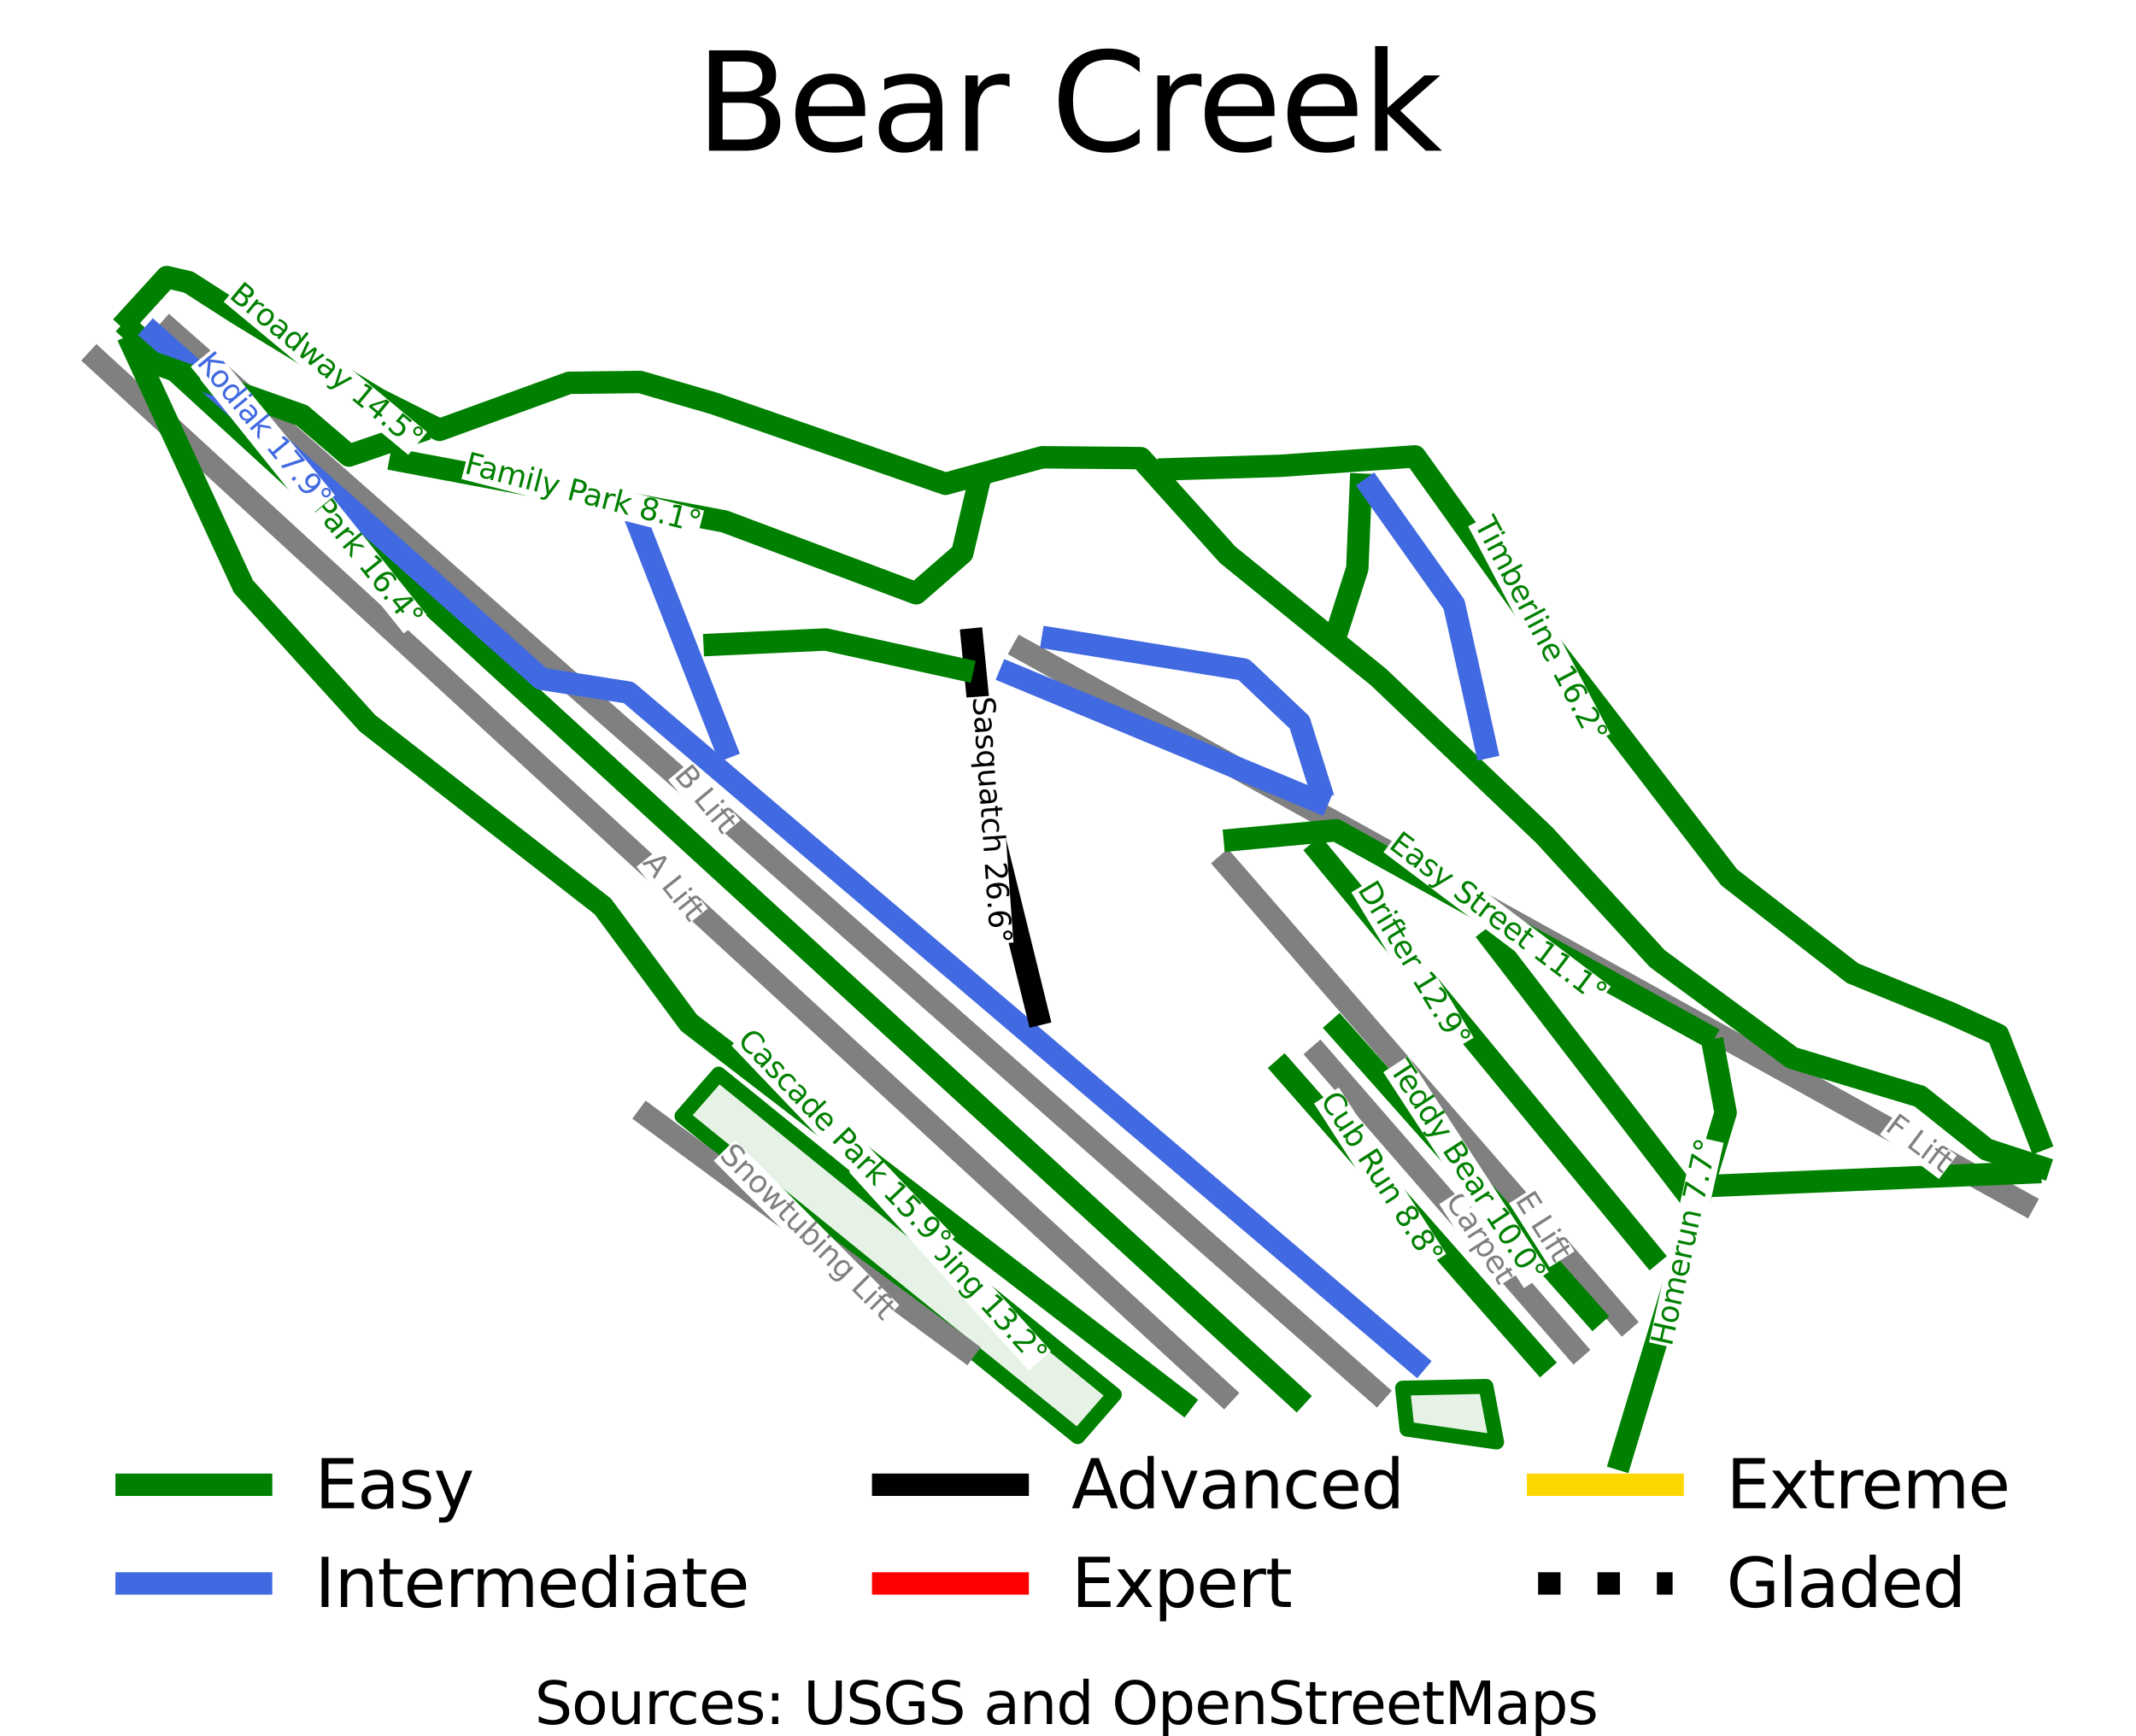 <?xml version="1.0" encoding="utf-8" standalone="no"?>
<!DOCTYPE svg PUBLIC "-//W3C//DTD SVG 1.1//EN"
  "http://www.w3.org/Graphics/SVG/1.1/DTD/svg11.dtd">
<svg height="116.203pt" version="1.1" viewBox="0 0 142.951 116.203" width="142.951pt" xmlns="http://www.w3.org/2000/svg" xmlns:xlink="http://www.w3.org/1999/xlink">
 <defs>
  <style type="text/css">*{stroke-linecap:butt;stroke-linejoin:round;}</style>
 </defs>
 <g id="figure_1">
  <g id="patch_1">
   <path d="M 0 116.203 
L 142.951 116.203 
L 142.951 0 
L 0 0 
z
" style="fill:#ffffff;"/>
  </g>
  <g id="axes_1">
   <g id="patch_2">
    <path clip-path="url(#p1249e0c2fa)" d="M 74.575 93.343 
L 74.575 93.343 
L 73.584 92.54 
L 72.593 91.736 
L 71.601 90.933 
L 70.61 90.13 
L 69.203 88.99 
L 67.796 87.85 
L 66.389 86.71 
L 64.982 85.57 
L 63.574 84.43 
L 62.167 83.29 
L 60.76 82.15 
L 59.353 81.01 
L 57.946 79.87 
L 56.539 78.73 
L 55.132 77.59 
L 53.724 76.45 
L 52.317 75.31 
L 50.91 74.17 
L 49.503 73.03 
L 48.096 71.89 
L 46.869 73.297 
L 45.643 74.704 
L 46.47 75.374 
L 47.298 76.045 
L 48.125 76.715 
L 48.953 77.386 
L 49.78 78.056 
L 50.608 78.726 
L 51.435 79.397 
L 52.263 80.067 
L 53.09 80.737 
L 53.918 81.408 
L 54.745 82.078 
L 55.573 82.748 
L 56.4 83.419 
L 57.228 84.089 
L 58.055 84.76 
L 58.883 85.43 
L 59.71 86.1 
L 60.538 86.771 
L 61.365 87.441 
L 62.193 88.111 
L 63.02 88.782 
L 63.848 89.452 
L 64.675 90.122 
L 65.503 90.793 
L 66.33 91.463 
L 67.158 92.134 
L 67.985 92.804 
L 68.813 93.474 
L 69.64 94.145 
L 70.468 94.815 
L 71.295 95.485 
L 72.123 96.156 
z
" style="fill:#008000;opacity:0.1;"/>
   </g>
   <g id="patch_3">
    <path clip-path="url(#p1249e0c2fa)" d="M 74.575 93.343 
L 74.575 93.343 
L 73.584 92.54 
L 72.593 91.736 
L 71.601 90.933 
L 70.61 90.13 
L 69.203 88.99 
L 67.796 87.85 
L 66.389 86.71 
L 64.982 85.57 
L 63.574 84.43 
L 62.167 83.29 
L 60.76 82.15 
L 59.353 81.01 
L 57.946 79.87 
L 56.539 78.73 
L 55.132 77.59 
L 53.724 76.45 
L 52.317 75.31 
L 50.91 74.17 
L 49.503 73.03 
L 48.096 71.89 
L 46.869 73.297 
L 45.643 74.704 
L 46.47 75.374 
L 47.298 76.045 
L 48.125 76.715 
L 48.953 77.386 
L 49.78 78.056 
L 50.608 78.726 
L 51.435 79.397 
L 52.263 80.067 
L 53.09 80.737 
L 53.918 81.408 
L 54.745 82.078 
L 55.573 82.748 
L 56.4 83.419 
L 57.228 84.089 
L 58.055 84.76 
L 58.883 85.43 
L 59.71 86.1 
L 60.538 86.771 
L 61.365 87.441 
L 62.193 88.111 
L 63.02 88.782 
L 63.848 89.452 
L 64.675 90.122 
L 65.503 90.793 
L 66.33 91.463 
L 67.158 92.134 
L 67.985 92.804 
L 68.813 93.474 
L 69.64 94.145 
L 70.468 94.815 
L 71.295 95.485 
L 72.123 96.156 
z
" style="fill:none;stroke:#008000;stroke-linejoin:miter;"/>
   </g>
   <g id="patch_4">
    <path clip-path="url(#p1249e0c2fa)" d="M 100.161 96.514 
L 100.161 96.514 
L 99.805 94.653 
L 99.449 92.792 
L 98.053 92.821 
L 96.657 92.85 
L 95.262 92.879 
L 93.866 92.907 
L 94.014 94.282 
L 94.163 95.656 
z
" style="fill:#008000;opacity:0.1;"/>
   </g>
   <g id="patch_5">
    <path clip-path="url(#p1249e0c2fa)" d="M 100.161 96.514 
L 100.161 96.514 
L 99.805 94.653 
L 99.449 92.792 
L 98.053 92.821 
L 96.657 92.85 
L 95.262 92.879 
L 93.866 92.907 
L 94.014 94.282 
L 94.163 95.656 
z
" style="fill:none;stroke:#008000;stroke-linejoin:miter;"/>
   </g>
   <g id="line2d_1">
    <path clip-path="url(#p1249e0c2fa)" d="M 74.575 93.343 
" style="fill:none;stroke:#008000;stroke-linecap:square;stroke-width:1.5;"/>
   </g>
   <g id="line2d_2">
    <path clip-path="url(#p1249e0c2fa)" d="M 74.575 93.343 
" style="fill:none;stroke:#4169e1;stroke-linecap:square;stroke-width:1.5;"/>
   </g>
   <g id="line2d_3">
    <path clip-path="url(#p1249e0c2fa)" d="M 74.575 93.343 
" style="fill:none;stroke:#000000;stroke-linecap:square;stroke-width:1.5;"/>
   </g>
   <g id="line2d_4">
    <path clip-path="url(#p1249e0c2fa)" d="M 74.575 93.343 
" style="fill:none;stroke:#ff0000;stroke-linecap:square;stroke-width:1.5;"/>
   </g>
   <g id="line2d_5">
    <path clip-path="url(#p1249e0c2fa)" d="M 74.575 93.343 
" style="fill:none;stroke:#ffd700;stroke-linecap:square;stroke-width:1.5;"/>
   </g>
   <g id="line2d_6">
    <path clip-path="url(#p1249e0c2fa)" d="M 74.575 93.343 
" style="fill:none;stroke:#000000;stroke-dasharray:1.5,2.475;stroke-dashoffset:0;stroke-width:1.5;"/>
   </g>
   <g id="line2d_7">
    <path clip-path="url(#p1249e0c2fa)" d="M 108.617 88.408 
L 105.597 84.927 
L 103.182 82.145 
L 99.339 77.719 
L 95.911 73.769 
L 91.937 69.191 
L 91.177 68.315 
L 87.624 64.222 
L 85.446 61.712 
L 83.268 59.203 
L 82.103 57.859 
" style="fill:none;stroke:#808080;stroke-linecap:square;stroke-width:1.5;"/>
   </g>
   <g id="line2d_8">
    <path clip-path="url(#p1249e0c2fa)" d="M 92.087 93.151 
L 87.87 89.436 
L 84.551 86.513 
L 81.232 83.591 
L 77.217 80.054 
L 73.203 76.518 
L 69.178 72.973 
L 65.153 69.428 
L 60.826 65.617 
L 56.499 61.806 
L 51.815 57.68 
L 47.131 53.554 
L 44.345 51.1 
L 41.558 48.646 
L 38.545 45.992 
L 35.531 43.338 
L 32.517 40.683 
L 29.503 38.029 
L 24.829 33.913 
L 20.156 29.797 
L 15.764 25.928 
L 11.371 22.06 
" style="fill:none;stroke:#808080;stroke-linecap:square;stroke-width:1.5;"/>
   </g>
   <g id="line2d_9">
    <path clip-path="url(#p1249e0c2fa)" d="M 81.884 93.275 
L 78.428 90.103 
L 75.893 87.776 
L 73.357 85.448 
L 70.447 82.778 
L 67.537 80.108 
L 64.521 77.338 
L 61.504 74.568 
L 58.21 71.546 
L 54.917 68.523 
L 51.683 65.556 
L 48.449 62.588 
L 44.984 59.407 
L 41.518 56.225 
L 37.741 52.76 
L 33.964 49.294 
L 30.016 45.67 
L 26.067 42.046 
L 22.566 38.833 
L 19.064 35.619 
L 16.355 33.133 
L 13.646 30.647 
L 10.329 27.602 
L 6.498 24.086 
" style="fill:none;stroke:#808080;stroke-linecap:square;stroke-width:1.5;"/>
   </g>
   <g id="line2d_10">
    <path clip-path="url(#p1249e0c2fa)" d="M 105.378 90.277 
L 103.243 87.822 
L 101.108 85.366 
L 98.973 82.911 
L 96.837 80.455 
L 94.702 77.999 
L 92.567 75.544 
L 90.432 73.088 
L 88.296 70.633 
" style="fill:none;stroke:#808080;stroke-linecap:square;stroke-width:1.5;"/>
   </g>
   <g id="line2d_11">
    <path clip-path="url(#p1249e0c2fa)" d="M 135.436 80.533 
L 131.578 78.4 
L 128.382 76.632 
L 125.185 74.864 
L 121.591 72.875 
L 117.996 70.887 
L 115.06 69.263 
L 112.124 67.639 
L 108.905 65.859 
L 105.687 64.079 
L 102.806 62.485 
L 99.925 60.892 
L 96.083 58.767 
L 92.241 56.643 
L 88.935 54.814 
L 85.63 52.985 
L 81.529 50.718 
L 77.428 48.45 
L 74.497 46.829 
L 71.567 45.208 
L 68.466 43.493 
" style="fill:none;stroke:#808080;stroke-linecap:square;stroke-width:1.5;"/>
   </g>
   <g id="line2d_12">
    <path clip-path="url(#p1249e0c2fa)" d="M 64.587 90.333 
L 61.934 88.38 
L 59.282 86.428 
L 56.629 84.476 
L 53.977 82.523 
L 51.324 80.571 
L 48.671 78.618 
L 46.019 76.666 
L 43.366 74.714 
" style="fill:none;stroke:#808080;stroke-linecap:square;stroke-width:1.5;"/>
   </g>
   <g id="line2d_13">
    <path clip-path="url(#p1249e0c2fa)" d="M 8.862 23.161 
L 9.326 24.166 
L 9.79 25.172 
L 10.254 26.178 
L 10.718 27.183 
L 11.183 28.189 
L 11.647 29.195 
L 12.111 30.2 
L 12.575 31.206 
L 13.039 32.212 
L 13.503 33.217 
L 13.968 34.223 
L 14.432 35.229 
L 14.896 36.234 
L 15.36 37.24 
L 15.824 38.246 
L 16.288 39.251 
L 17.328 40.397 
L 18.367 41.542 
L 19.407 42.687 
L 20.446 43.833 
L 21.486 44.978 
L 22.526 46.123 
L 23.565 47.268 
L 24.605 48.414 
L 25.588 49.179 
L 26.572 49.945 
L 27.556 50.711 
L 28.54 51.477 
L 29.524 52.243 
L 30.508 53.009 
L 31.491 53.775 
L 32.475 54.541 
L 33.459 55.307 
L 34.443 56.073 
L 35.427 56.838 
L 36.411 57.604 
L 37.394 58.37 
L 38.378 59.136 
L 39.362 59.902 
L 40.346 60.668 
L 41.066 61.642 
L 41.786 62.615 
L 42.506 63.589 
L 43.227 64.562 
L 43.947 65.536 
L 44.667 66.509 
L 45.387 67.483 
L 46.107 68.456 
L 47.139 69.249 
L 48.172 70.042 
L 49.204 70.834 
L 50.236 71.627 
L 51.268 72.42 
L 52.3 73.213 
L 53.332 74.005 
L 54.364 74.798 
L 55.396 75.591 
L 56.428 76.383 
L 57.46 77.176 
L 58.492 77.969 
L 59.525 78.762 
L 60.557 79.554 
L 61.589 80.347 
L 62.621 81.14 
L 63.653 81.933 
L 64.685 82.725 
L 65.717 83.518 
L 66.749 84.311 
L 67.781 85.103 
L 68.813 85.896 
L 69.846 86.689 
L 70.878 87.482 
L 71.91 88.274 
L 72.942 89.067 
L 73.974 89.86 
L 75.006 90.652 
L 76.038 91.445 
L 77.07 92.238 
L 78.102 93.031 
L 79.134 93.823 
" style="fill:none;stroke:#008000;stroke-linecap:square;stroke-width:1.5;"/>
   </g>
   <g id="line2d_14">
    <path clip-path="url(#p1249e0c2fa)" d="M 8.804 22.129 
L 10.021 23.244 
L 11.239 24.359 
L 12.457 25.474 
L 13.674 26.589 
L 14.892 27.704 
L 16.11 28.818 
L 17.328 29.933 
L 18.545 31.048 
L 19.763 32.163 
L 20.981 33.278 
L 22.198 34.393 
L 23.416 35.508 
L 24.634 36.622 
L 25.852 37.737 
L 27.069 38.852 
L 28.287 39.967 
L 29.505 41.082 
L 30.722 42.197 
L 31.94 43.311 
L 33.158 44.426 
L 34.376 45.541 
L 35.593 46.656 
L 36.811 47.771 
L 38.029 48.886 
L 39.246 50.001 
L 40.464 51.115 
L 41.682 52.23 
L 42.9 53.345 
L 44.117 54.46 
L 45.335 55.575 
L 46.553 56.69 
L 47.77 57.805 
L 48.988 58.919 
L 50.206 60.034 
L 51.424 61.149 
L 52.641 62.264 
L 53.859 63.379 
L 55.077 64.494 
L 56.294 65.608 
L 57.512 66.723 
L 58.73 67.838 
L 59.948 68.953 
L 61.165 70.068 
L 62.383 71.183 
L 63.601 72.298 
L 64.818 73.412 
L 66.036 74.527 
L 67.254 75.642 
L 68.472 76.757 
L 69.689 77.872 
L 70.907 78.987 
L 72.125 80.101 
L 73.342 81.216 
L 74.56 82.331 
L 75.778 83.446 
L 76.996 84.561 
L 78.213 85.676 
L 79.431 86.791 
L 80.649 87.905 
L 81.866 89.02 
L 83.084 90.135 
L 84.302 91.25 
L 85.52 92.365 
L 86.737 93.48 
" style="fill:none;stroke:#008000;stroke-linecap:square;stroke-width:1.5;"/>
   </g>
   <g id="line2d_15">
    <path clip-path="url(#p1249e0c2fa)" d="M 10.288 22.359 
L 11.099 23.08 
L 11.911 23.801 
L 12.722 24.522 
L 13.533 25.244 
L 14.344 25.965 
L 15.155 26.686 
L 15.967 27.407 
L 16.778 28.128 
L 17.589 28.849 
L 18.4 29.571 
L 19.212 30.292 
L 20.023 31.013 
L 20.834 31.734 
L 21.645 32.455 
L 22.456 33.176 
L 23.268 33.898 
L 24.079 34.619 
L 24.89 35.34 
L 25.701 36.061 
L 26.512 36.782 
L 27.324 37.503 
L 28.135 38.225 
L 28.946 38.946 
L 29.757 39.667 
L 30.568 40.388 
L 31.38 41.109 
L 32.191 41.831 
L 33.002 42.552 
L 33.813 43.273 
L 34.624 43.994 
L 35.436 44.715 
L 36.247 45.436 
L 37.702 45.665 
L 39.157 45.894 
L 40.613 46.123 
L 42.068 46.352 
L 42.891 47.053 
L 43.714 47.753 
L 44.538 48.454 
L 45.361 49.155 
L 46.184 49.855 
L 47.007 50.556 
L 47.831 51.256 
L 48.654 51.957 
L 49.477 52.657 
L 50.3 53.358 
L 51.124 54.059 
L 51.947 54.759 
L 52.77 55.46 
L 53.594 56.16 
L 54.417 56.861 
L 55.24 57.561 
L 56.063 58.262 
L 56.887 58.963 
L 57.71 59.663 
L 58.533 60.364 
L 59.356 61.064 
L 60.18 61.765 
L 61.003 62.465 
L 61.826 63.166 
L 62.649 63.867 
L 63.473 64.567 
L 64.296 65.268 
L 65.119 65.968 
L 65.942 66.669 
L 66.766 67.369 
L 67.589 68.07 
L 68.412 68.771 
L 69.235 69.471 
L 70.059 70.172 
L 70.882 70.872 
L 71.705 71.573 
L 72.528 72.273 
L 73.352 72.974 
L 74.175 73.675 
L 74.998 74.375 
L 75.821 75.076 
L 76.645 75.776 
L 77.468 76.477 
L 78.291 77.177 
L 79.115 77.878 
L 79.938 78.579 
L 80.761 79.279 
L 81.584 79.98 
L 82.408 80.68 
L 83.231 81.381 
L 84.054 82.081 
L 84.877 82.782 
L 85.701 83.483 
L 86.524 84.183 
L 87.347 84.884 
L 88.17 85.584 
L 88.994 86.285 
L 89.817 86.985 
L 90.64 87.686 
L 91.463 88.387 
L 92.287 89.087 
L 93.11 89.788 
L 93.933 90.488 
L 94.756 91.189 
" style="fill:none;stroke:#4169e1;stroke-linecap:square;stroke-width:1.5;"/>
   </g>
   <g id="line2d_16">
    <path clip-path="url(#p1249e0c2fa)" d="M 8.624 21.328 
L 9.895 19.935 
L 11.165 18.543 
L 12.62 18.883 
L 14.243 19.926 
L 15.865 20.968 
L 17.048 21.687 
L 18.23 22.406 
L 19.413 23.126 
L 20.596 23.845 
L 21.778 24.564 
L 22.961 25.283 
L 24.144 26.002 
L 25.327 26.722 
L 26.349 27.234 
L 27.371 27.747 
L 28.393 28.26 
L 29.415 28.772 
L 30.5 28.379 
L 31.584 27.985 
L 32.668 27.591 
L 33.752 27.198 
L 34.836 26.804 
L 35.92 26.41 
L 37.004 26.017 
L 38.088 25.623 
L 39.276 25.609 
L 40.465 25.594 
L 41.653 25.58 
L 42.841 25.566 
L 44.073 25.923 
L 45.306 26.281 
L 46.539 26.639 
L 47.771 26.997 
L 48.74 27.333 
L 49.709 27.67 
L 50.678 28.006 
L 51.647 28.343 
L 52.616 28.679 
L 53.585 29.016 
L 54.554 29.352 
L 55.523 29.689 
L 56.492 30.025 
L 57.461 30.362 
L 58.43 30.698 
L 59.399 31.034 
L 60.368 31.371 
L 61.337 31.707 
L 62.306 32.044 
L 63.275 32.38 
L 64.894 31.936 
L 66.513 31.493 
L 68.131 31.049 
L 69.75 30.605 
L 71.398 30.619 
L 73.046 30.633 
L 74.694 30.647 
L 76.343 30.662 
L 77.07 31.47 
L 77.798 32.279 
L 78.525 33.088 
L 79.253 33.897 
L 79.981 34.706 
L 80.708 35.515 
L 81.436 36.324 
L 82.164 37.133 
L 83.426 38.156 
L 84.688 39.18 
L 85.95 40.203 
L 87.213 41.227 
L 88.475 42.25 
L 89.737 43.274 
L 90.999 44.298 
L 92.261 45.321 
L 93.65 46.645 
L 95.038 47.97 
L 96.427 49.294 
L 97.815 50.618 
L 99.204 51.943 
L 100.592 53.267 
L 101.981 54.591 
L 103.369 55.916 
L 104.312 56.946 
L 105.255 57.977 
L 106.198 59.008 
L 107.141 60.038 
L 108.084 61.069 
L 109.027 62.099 
L 109.97 63.13 
L 110.913 64.161 
L 112.041 64.991 
L 113.17 65.821 
L 114.299 66.652 
L 115.427 67.482 
L 116.556 68.312 
L 117.685 69.143 
L 118.813 69.973 
L 119.942 70.804 
L 121.011 71.126 
L 122.08 71.448 
L 123.149 71.77 
L 124.218 72.092 
L 125.287 72.414 
L 126.356 72.736 
L 127.425 73.058 
L 128.494 73.38 
L 129.608 74.268 
L 130.722 75.156 
L 131.836 76.043 
L 132.95 76.931 
L 134.702 77.503 
L 136.453 78.076 
" style="fill:none;stroke:#008000;stroke-linecap:square;stroke-width:1.5;"/>
   </g>
   <g id="line2d_17">
    <path clip-path="url(#p1249e0c2fa)" d="M 10.169 24.248 
L 11.424 24.692 
L 12.679 25.136 
L 13.934 25.58 
L 15.189 26.023 
L 16.444 26.467 
L 17.699 26.911 
L 18.954 27.355 
L 20.208 27.799 
L 20.996 28.472 
L 21.783 29.145 
L 22.57 29.818 
L 23.357 30.491 
L 24.486 30.104 
L 25.614 29.717 
L 26.743 29.331 
L 27.871 28.944 
" style="fill:none;stroke:#008000;stroke-linecap:square;stroke-width:1.5;"/>
   </g>
   <g id="line2d_18">
    <path clip-path="url(#p1249e0c2fa)" d="M 78.244 31.407 
L 80.1 31.349 
L 81.956 31.292 
L 83.813 31.235 
L 85.669 31.177 
L 86.797 31.098 
L 87.926 31.02 
L 89.054 30.941 
L 90.183 30.862 
L 91.311 30.784 
L 92.44 30.705 
L 93.568 30.626 
L 94.697 30.547 
L 95.736 32 
L 96.776 33.454 
L 97.815 34.907 
L 98.855 36.36 
L 99.894 37.813 
L 100.934 39.266 
L 101.973 40.719 
L 103.013 42.172 
L 103.807 43.206 
L 104.602 44.241 
L 105.396 45.275 
L 106.191 46.309 
L 106.985 47.344 
L 107.779 48.378 
L 108.574 49.412 
L 109.368 50.447 
L 110.163 51.481 
L 110.957 52.515 
L 111.751 53.549 
L 112.546 54.584 
L 113.34 55.618 
L 114.135 56.652 
L 114.929 57.687 
L 115.724 58.721 
L 116.756 59.523 
L 117.788 60.324 
L 118.82 61.126 
L 119.852 61.928 
L 120.884 62.729 
L 121.916 63.531 
L 122.948 64.333 
L 123.98 65.134 
L 125.628 65.807 
L 127.277 66.48 
L 128.926 67.153 
L 130.574 67.826 
L 132.148 68.542 
L 133.721 69.258 
L 134.404 71.019 
L 135.087 72.779 
L 135.77 74.54 
L 136.453 76.301 
" style="fill:none;stroke:#008000;stroke-linecap:square;stroke-width:1.5;"/>
   </g>
   <g id="line2d_19">
    <path clip-path="url(#p1249e0c2fa)" d="M 91.074 32.437 
L 91.014 33.84 
L 90.955 35.243 
L 90.896 36.646 
L 90.836 38.05 
L 90.525 39.023 
L 90.213 39.996 
L 89.901 40.969 
L 89.589 41.943 
" style="fill:none;stroke:#008000;stroke-linecap:square;stroke-width:1.5;"/>
   </g>
   <g id="line2d_20">
    <path clip-path="url(#p1249e0c2fa)" d="M 91.787 32.666 
L 92.477 33.64 
L 93.168 34.613 
L 93.858 35.587 
L 94.549 36.56 
L 95.24 37.534 
L 95.93 38.507 
L 96.621 39.481 
L 97.311 40.455 
L 97.578 41.65 
L 97.846 42.845 
L 98.113 44.04 
L 98.38 45.236 
L 98.648 46.431 
L 98.915 47.626 
L 99.182 48.822 
L 99.449 50.017 
" style="fill:none;stroke:#4169e1;stroke-linecap:square;stroke-width:1.5;"/>
   </g>
   <g id="line2d_21">
    <path clip-path="url(#p1249e0c2fa)" d="M 114.002 79.393 
L 115.368 79.336 
L 116.734 79.279 
L 118.1 79.221 
L 119.466 79.164 
L 120.832 79.107 
L 122.198 79.05 
L 123.564 78.992 
L 124.93 78.935 
L 126.297 78.878 
L 127.663 78.82 
L 129.029 78.763 
L 130.395 78.706 
L 131.761 78.648 
L 133.127 78.591 
L 134.493 78.534 
L 135.859 78.476 
" style="fill:none;stroke:#008000;stroke-linecap:square;stroke-width:1.5;"/>
   </g>
   <g id="line2d_22">
    <path clip-path="url(#p1249e0c2fa)" d="M 114.715 70.288 
L 114.908 71.333 
L 115.101 72.378 
L 115.293 73.423 
L 115.486 74.468 
L 115.048 75.918 
L 114.61 77.367 
L 114.172 78.817 
L 113.734 80.266 
L 113.296 81.716 
L 112.858 83.165 
L 112.42 84.615 
L 111.982 86.064 
L 111.544 87.513 
L 111.106 88.963 
L 110.668 90.412 
L 110.23 91.862 
L 109.792 93.311 
L 109.353 94.761 
L 108.915 96.21 
L 108.477 97.66 
" style="fill:none;stroke:#008000;stroke-linecap:square;stroke-width:1.5;"/>
   </g>
   <g id="line2d_23">
    <path clip-path="url(#p1249e0c2fa)" d="M 26.803 30.833 
L 28.158 31.088 
L 29.513 31.342 
L 30.868 31.596 
L 32.223 31.85 
L 33.578 32.104 
L 34.933 32.358 
L 36.288 32.612 
L 37.643 32.866 
L 38.999 33.121 
L 40.354 33.375 
L 41.709 33.629 
L 43.064 33.883 
L 44.419 34.137 
L 45.774 34.391 
L 47.129 34.645 
L 48.484 34.899 
L 50.088 35.501 
L 51.692 36.102 
L 53.296 36.703 
L 54.899 37.304 
L 56.503 37.906 
L 58.107 38.507 
L 59.711 39.108 
L 61.314 39.709 
L 62.087 39.037 
L 62.859 38.364 
L 63.631 37.691 
L 64.403 37.018 
L 64.656 35.945 
L 64.908 34.871 
L 65.161 33.798 
L 65.414 32.724 
" style="fill:none;stroke:#008000;stroke-linecap:square;stroke-width:1.5;"/>
   </g>
   <g id="line2d_24">
    <path clip-path="url(#p1249e0c2fa)" d="M 42.781 35.301 
L 43.141 36.221 
L 43.501 37.14 
L 43.861 38.06 
L 44.222 38.98 
L 44.582 39.9 
L 44.942 40.819 
L 45.302 41.739 
L 45.662 42.659 
L 46.022 43.579 
L 46.382 44.498 
L 46.742 45.418 
L 47.102 46.338 
L 47.462 47.258 
L 47.822 48.177 
L 48.183 49.097 
L 48.543 50.017 
" style="fill:none;stroke:#4169e1;stroke-linecap:square;stroke-width:1.5;"/>
   </g>
   <g id="line2d_25">
    <path clip-path="url(#p1249e0c2fa)" d="M 65.057 42.802 
L 65.205 44.312 
L 65.354 45.823 
L 65.502 47.333 
L 65.651 48.843 
L 65.799 50.353 
L 65.948 51.864 
L 66.096 53.374 
L 66.245 54.884 
L 66.646 56.509 
L 67.047 58.134 
L 67.448 59.759 
L 67.849 61.384 
L 68.25 63.009 
L 68.651 64.633 
L 69.052 66.258 
L 69.453 67.883 
" style="fill:none;stroke:#000000;stroke-linecap:square;stroke-width:1.5;"/>
   </g>
   <g id="line2d_26">
    <path clip-path="url(#p1249e0c2fa)" d="M 64.403 44.807 
L 63.26 44.556 
L 62.117 44.305 
L 60.973 44.055 
L 59.83 43.804 
L 58.686 43.554 
L 57.543 43.303 
L 56.399 43.052 
L 55.256 42.802 
L 53.4 42.888 
L 51.543 42.974 
L 49.687 43.06 
L 47.831 43.146 
" style="fill:none;stroke:#008000;stroke-linecap:square;stroke-width:1.5;"/>
   </g>
   <g id="line2d_27">
    <path clip-path="url(#p1249e0c2fa)" d="M 67.612 45.093 
L 68.896 45.626 
L 70.181 46.159 
L 71.465 46.692 
L 72.75 47.226 
L 74.034 47.759 
L 75.319 48.292 
L 76.603 48.825 
L 77.888 49.359 
L 79.172 49.892 
L 80.457 50.425 
L 81.741 50.959 
L 83.026 51.492 
L 84.31 52.025 
L 85.595 52.558 
L 86.879 53.092 
L 88.164 53.625 
" style="fill:none;stroke:#4169e1;stroke-linecap:square;stroke-width:1.5;"/>
   </g>
   <g id="line2d_28">
    <path clip-path="url(#p1249e0c2fa)" d="M 70.462 42.744 
L 72.058 43.002 
L 73.655 43.26 
L 75.251 43.518 
L 76.848 43.775 
L 78.444 44.033 
L 80.041 44.291 
L 81.637 44.549 
L 83.234 44.807 
L 84.169 45.694 
L 85.105 46.581 
L 86.04 47.469 
L 86.976 48.356 
L 87.317 49.444 
L 87.659 50.532 
L 88 51.62 
L 88.341 52.708 
" style="fill:none;stroke:#4169e1;stroke-linecap:square;stroke-width:1.5;"/>
   </g>
   <g id="line2d_29">
    <path clip-path="url(#p1249e0c2fa)" d="M 82.64 56.202 
L 84.333 56.044 
L 86.025 55.887 
L 87.718 55.729 
L 89.411 55.572 
L 90.952 56.424 
L 92.493 57.275 
L 94.033 58.127 
L 95.574 58.979 
L 97.114 59.831 
L 98.655 60.683 
L 100.196 61.534 
L 101.736 62.386 
L 103.277 63.238 
L 104.817 64.09 
L 106.358 64.941 
L 107.899 65.793 
L 109.439 66.645 
L 110.98 67.497 
L 112.521 68.348 
L 114.061 69.2 
" style="fill:none;stroke:#008000;stroke-linecap:square;stroke-width:1.5;"/>
   </g>
   <g id="line2d_30">
    <path clip-path="url(#p1249e0c2fa)" d="M 99.806 62.843 
L 100.612 63.892 
L 101.417 64.941 
L 102.223 65.989 
L 103.028 67.038 
L 103.834 68.087 
L 104.639 69.135 
L 105.445 70.184 
L 106.25 71.233 
L 107.056 72.281 
L 107.861 73.33 
L 108.667 74.379 
L 109.472 75.427 
L 110.278 76.476 
L 111.083 77.525 
L 111.889 78.573 
L 112.694 79.622 
" style="fill:none;stroke:#008000;stroke-linecap:square;stroke-width:1.5;"/>
   </g>
   <g id="line2d_31">
    <path clip-path="url(#p1249e0c2fa)" d="M 88.282 57.003 
L 88.976 57.846 
L 89.67 58.689 
L 90.364 59.532 
L 91.059 60.375 
L 91.753 61.218 
L 92.447 62.06 
L 93.141 62.903 
L 93.836 63.746 
L 94.53 64.589 
L 95.224 65.432 
L 95.918 66.274 
L 96.613 67.117 
L 97.307 67.96 
L 98.001 68.803 
L 98.695 69.646 
L 99.39 70.489 
L 100.084 71.331 
L 100.778 72.174 
L 101.472 73.017 
L 102.167 73.86 
L 102.861 74.703 
L 103.555 75.546 
L 104.25 76.388 
L 104.944 77.231 
L 105.638 78.074 
L 106.332 78.917 
L 107.027 79.76 
L 107.721 80.603 
L 108.415 81.445 
L 109.109 82.288 
L 109.804 83.131 
L 110.498 83.974 
" style="fill:none;stroke:#008000;stroke-linecap:square;stroke-width:1.5;"/>
   </g>
   <g id="line2d_32">
    <path clip-path="url(#p1249e0c2fa)" d="M 89.589 68.856 
L 90.654 70.055 
L 91.72 71.254 
L 92.785 72.453 
L 93.851 73.652 
L 94.916 74.851 
L 95.982 76.05 
L 97.047 77.249 
L 98.112 78.448 
L 99.178 79.647 
L 100.243 80.846 
L 101.309 82.045 
L 102.374 83.244 
L 103.44 84.443 
L 104.505 85.642 
L 105.571 86.841 
L 106.636 88.04 
" style="fill:none;stroke:#008000;stroke-linecap:square;stroke-width:1.5;"/>
   </g>
   <g id="line2d_33">
    <path clip-path="url(#p1249e0c2fa)" d="M 85.906 71.548 
L 86.983 72.772 
L 88.059 73.996 
L 89.136 75.22 
L 90.213 76.444 
L 91.289 77.668 
L 92.366 78.892 
L 93.443 80.116 
L 94.519 81.34 
L 95.596 82.564 
L 96.672 83.788 
L 97.749 85.012 
L 98.826 86.236 
L 99.902 87.46 
L 100.979 88.684 
L 102.056 89.908 
L 103.132 91.132 
" style="fill:none;stroke:#008000;stroke-linecap:square;stroke-width:1.5;"/>
   </g>
   <g id="text_1">
    <g id="patch_6">
     <path d="M 100.989 80.541 
L 103.708 84.811 
L 105.374 83.75 
L 102.656 79.48 
z
" style="fill:#ffffff;"/>
    </g>
    <!-- E Lift -->
    <g style="fill:#808080;" transform="translate(101.368 80.323)rotate(-302.481)scale(0.02 -0.02)">
     <defs>
      <path d="M 628 4666 
L 3578 4666 
L 3578 4134 
L 1259 4134 
L 1259 2753 
L 3481 2753 
L 3481 2222 
L 1259 2222 
L 1259 531 
L 3634 531 
L 3634 0 
L 628 0 
L 628 4666 
z
" id="DejaVuSans-45" transform="scale(0.016)"/>
      <path id="DejaVuSans-20" transform="scale(0.016)"/>
      <path d="M 628 4666 
L 1259 4666 
L 1259 531 
L 3531 531 
L 3531 0 
L 628 0 
L 628 4666 
z
" id="DejaVuSans-4c" transform="scale(0.016)"/>
      <path d="M 603 3500 
L 1178 3500 
L 1178 0 
L 603 0 
L 603 3500 
z
M 603 4863 
L 1178 4863 
L 1178 4134 
L 603 4134 
L 603 4863 
z
" id="DejaVuSans-69" transform="scale(0.016)"/>
      <path d="M 2375 4863 
L 2375 4384 
L 1825 4384 
Q 1516 4384 1395 4259 
Q 1275 4134 1275 3809 
L 1275 3500 
L 2222 3500 
L 2222 3053 
L 1275 3053 
L 1275 0 
L 697 0 
L 697 3053 
L 147 3053 
L 147 3500 
L 697 3500 
L 697 3744 
Q 697 4328 969 4595 
Q 1241 4863 1831 4863 
L 2375 4863 
z
" id="DejaVuSans-66" transform="scale(0.016)"/>
      <path d="M 1172 4494 
L 1172 3500 
L 2356 3500 
L 2356 3053 
L 1172 3053 
L 1172 1153 
Q 1172 725 1289 603 
Q 1406 481 1766 481 
L 2356 481 
L 2356 0 
L 1766 0 
Q 1100 0 847 248 
Q 594 497 594 1153 
L 594 3053 
L 172 3053 
L 172 3500 
L 594 3500 
L 594 4494 
L 1172 4494 
z
" id="DejaVuSans-74" transform="scale(0.016)"/>
     </defs>
     <use xlink:href="#DejaVuSans-45"/>
     <use x="63.184" xlink:href="#DejaVuSans-20"/>
     <use x="94.971" xlink:href="#DejaVuSans-4c"/>
     <use x="150.684" xlink:href="#DejaVuSans-69"/>
     <use x="178.467" xlink:href="#DejaVuSans-66"/>
     <use x="211.922" xlink:href="#DejaVuSans-74"/>
    </g>
   </g>
   <g id="text_2">
    <g id="patch_7">
     <path d="M 44.717 52.2 
L 48.026 56.173 
L 49.544 54.909 
L 46.235 50.935 
z
" style="fill:#ffffff;"/>
    </g>
    <!-- B Lift -->
    <g style="fill:#808080;" transform="translate(45.065 51.936)rotate(-309.781)scale(0.02 -0.02)">
     <defs>
      <path d="M 1259 2228 
L 1259 519 
L 2272 519 
Q 2781 519 3026 730 
Q 3272 941 3272 1375 
Q 3272 1813 3026 2020 
Q 2781 2228 2272 2228 
L 1259 2228 
z
M 1259 4147 
L 1259 2741 
L 2194 2741 
Q 2656 2741 2882 2914 
Q 3109 3088 3109 3444 
Q 3109 3797 2882 3972 
Q 2656 4147 2194 4147 
L 1259 4147 
z
M 628 4666 
L 2241 4666 
Q 2963 4666 3353 4366 
Q 3744 4066 3744 3513 
Q 3744 3084 3544 2831 
Q 3344 2578 2956 2516 
Q 3422 2416 3680 2098 
Q 3938 1781 3938 1306 
Q 3938 681 3513 340 
Q 3088 0 2303 0 
L 628 0 
L 628 4666 
z
" id="DejaVuSans-42" transform="scale(0.016)"/>
     </defs>
     <use xlink:href="#DejaVuSans-42"/>
     <use x="68.604" xlink:href="#DejaVuSans-20"/>
     <use x="100.391" xlink:href="#DejaVuSans-4c"/>
     <use x="156.104" xlink:href="#DejaVuSans-69"/>
     <use x="183.887" xlink:href="#DejaVuSans-66"/>
     <use x="217.342" xlink:href="#DejaVuSans-74"/>
    </g>
   </g>
   <g id="text_3">
    <g id="patch_8">
     <path d="M 42.599 58.005 
L 45.824 62.042 
L 47.368 60.809 
L 44.143 56.772 
z
" style="fill:#ffffff;"/>
    </g>
    <!-- A Lift -->
    <g style="fill:#808080;" transform="translate(42.952 57.748)rotate(-308.62)scale(0.02 -0.02)">
     <defs>
      <path d="M 2188 4044 
L 1331 1722 
L 3047 1722 
L 2188 4044 
z
M 1831 4666 
L 2547 4666 
L 4325 0 
L 3669 0 
L 3244 1197 
L 1141 1197 
L 716 0 
L 50 0 
L 1831 4666 
z
" id="DejaVuSans-41" transform="scale(0.016)"/>
     </defs>
     <use xlink:href="#DejaVuSans-41"/>
     <use x="68.408" xlink:href="#DejaVuSans-20"/>
     <use x="100.195" xlink:href="#DejaVuSans-4c"/>
     <use x="155.908" xlink:href="#DejaVuSans-69"/>
     <use x="183.691" xlink:href="#DejaVuSans-66"/>
     <use x="217.146" xlink:href="#DejaVuSans-74"/>
    </g>
   </g>
   <g id="text_4">
    <g id="patch_9">
     <path d="M 96.32 80.588 
L 99.959 86.295 
L 101.625 85.233 
L 97.986 79.526 
z
" style="fill:#ffffff;"/>
    </g>
    <!-- Carpet -->
    <g style="fill:#808080;" transform="translate(96.698 80.371)rotate(-302.524)scale(0.02 -0.02)">
     <defs>
      <path d="M 4122 4306 
L 4122 3641 
Q 3803 3938 3442 4084 
Q 3081 4231 2675 4231 
Q 1875 4231 1450 3742 
Q 1025 3253 1025 2328 
Q 1025 1406 1450 917 
Q 1875 428 2675 428 
Q 3081 428 3442 575 
Q 3803 722 4122 1019 
L 4122 359 
Q 3791 134 3420 21 
Q 3050 -91 2638 -91 
Q 1578 -91 968 557 
Q 359 1206 359 2328 
Q 359 3453 968 4101 
Q 1578 4750 2638 4750 
Q 3056 4750 3426 4639 
Q 3797 4528 4122 4306 
z
" id="DejaVuSans-43" transform="scale(0.016)"/>
      <path d="M 2194 1759 
Q 1497 1759 1228 1600 
Q 959 1441 959 1056 
Q 959 750 1161 570 
Q 1363 391 1709 391 
Q 2188 391 2477 730 
Q 2766 1069 2766 1631 
L 2766 1759 
L 2194 1759 
z
M 3341 1997 
L 3341 0 
L 2766 0 
L 2766 531 
Q 2569 213 2275 61 
Q 1981 -91 1556 -91 
Q 1019 -91 701 211 
Q 384 513 384 1019 
Q 384 1609 779 1909 
Q 1175 2209 1959 2209 
L 2766 2209 
L 2766 2266 
Q 2766 2663 2505 2880 
Q 2244 3097 1772 3097 
Q 1472 3097 1187 3025 
Q 903 2953 641 2809 
L 641 3341 
Q 956 3463 1253 3523 
Q 1550 3584 1831 3584 
Q 2591 3584 2966 3190 
Q 3341 2797 3341 1997 
z
" id="DejaVuSans-61" transform="scale(0.016)"/>
      <path d="M 2631 2963 
Q 2534 3019 2420 3045 
Q 2306 3072 2169 3072 
Q 1681 3072 1420 2755 
Q 1159 2438 1159 1844 
L 1159 0 
L 581 0 
L 581 3500 
L 1159 3500 
L 1159 2956 
Q 1341 3275 1631 3429 
Q 1922 3584 2338 3584 
Q 2397 3584 2469 3576 
Q 2541 3569 2628 3553 
L 2631 2963 
z
" id="DejaVuSans-72" transform="scale(0.016)"/>
      <path d="M 1159 525 
L 1159 -1331 
L 581 -1331 
L 581 3500 
L 1159 3500 
L 1159 2969 
Q 1341 3281 1617 3432 
Q 1894 3584 2278 3584 
Q 2916 3584 3314 3078 
Q 3713 2572 3713 1747 
Q 3713 922 3314 415 
Q 2916 -91 2278 -91 
Q 1894 -91 1617 61 
Q 1341 213 1159 525 
z
M 3116 1747 
Q 3116 2381 2855 2742 
Q 2594 3103 2138 3103 
Q 1681 3103 1420 2742 
Q 1159 2381 1159 1747 
Q 1159 1113 1420 752 
Q 1681 391 2138 391 
Q 2594 391 2855 752 
Q 3116 1113 3116 1747 
z
" id="DejaVuSans-70" transform="scale(0.016)"/>
      <path d="M 3597 1894 
L 3597 1613 
L 953 1613 
Q 991 1019 1311 708 
Q 1631 397 2203 397 
Q 2534 397 2845 478 
Q 3156 559 3463 722 
L 3463 178 
Q 3153 47 2828 -22 
Q 2503 -91 2169 -91 
Q 1331 -91 842 396 
Q 353 884 353 1716 
Q 353 2575 817 3079 
Q 1281 3584 2069 3584 
Q 2775 3584 3186 3129 
Q 3597 2675 3597 1894 
z
M 3022 2063 
Q 3016 2534 2758 2815 
Q 2500 3097 2075 3097 
Q 1594 3097 1305 2825 
Q 1016 2553 972 2059 
L 3022 2063 
z
" id="DejaVuSans-65" transform="scale(0.016)"/>
     </defs>
     <use xlink:href="#DejaVuSans-43"/>
     <use x="69.824" xlink:href="#DejaVuSans-61"/>
     <use x="131.104" xlink:href="#DejaVuSans-72"/>
     <use x="172.217" xlink:href="#DejaVuSans-70"/>
     <use x="235.693" xlink:href="#DejaVuSans-65"/>
     <use x="297.217" xlink:href="#DejaVuSans-74"/>
    </g>
   </g>
   <g id="text_5">
    <g id="patch_10">
     <path d="M 125.811 75.931 
L 129.763 78.91 
L 130.952 77.333 
L 127.001 74.353 
z
" style="fill:#ffffff;"/>
    </g>
    <!-- F Lift -->
    <g style="fill:#808080;" transform="translate(126.09 75.595)rotate(-322.98)scale(0.02 -0.02)">
     <defs>
      <path d="M 628 4666 
L 3309 4666 
L 3309 4134 
L 1259 4134 
L 1259 2759 
L 3109 2759 
L 3109 2228 
L 1259 2228 
L 1259 0 
L 628 0 
L 628 4666 
z
" id="DejaVuSans-46" transform="scale(0.016)"/>
     </defs>
     <use xlink:href="#DejaVuSans-46"/>
     <use x="57.52" xlink:href="#DejaVuSans-20"/>
     <use x="89.307" xlink:href="#DejaVuSans-4c"/>
     <use x="145.02" xlink:href="#DejaVuSans-69"/>
     <use x="172.803" xlink:href="#DejaVuSans-66"/>
     <use x="206.258" xlink:href="#DejaVuSans-74"/>
    </g>
   </g>
   <g id="text_6">
    <g id="patch_11">
     <path d="M 47.768 77.691 
L 58.785 88.749 
L 60.185 87.355 
L 49.168 76.297 
z
" style="fill:#ffffff;"/>
    </g>
    <!-- Snowtubing Lift -->
    <g style="fill:#808080;" transform="translate(48.091 77.398)rotate(-314.894)scale(0.02 -0.02)">
     <defs>
      <path d="M 3425 4513 
L 3425 3897 
Q 3066 4069 2747 4153 
Q 2428 4238 2131 4238 
Q 1616 4238 1336 4038 
Q 1056 3838 1056 3469 
Q 1056 3159 1242 3001 
Q 1428 2844 1947 2747 
L 2328 2669 
Q 3034 2534 3370 2195 
Q 3706 1856 3706 1288 
Q 3706 609 3251 259 
Q 2797 -91 1919 -91 
Q 1588 -91 1214 -16 
Q 841 59 441 206 
L 441 856 
Q 825 641 1194 531 
Q 1563 422 1919 422 
Q 2459 422 2753 634 
Q 3047 847 3047 1241 
Q 3047 1584 2836 1778 
Q 2625 1972 2144 2069 
L 1759 2144 
Q 1053 2284 737 2584 
Q 422 2884 422 3419 
Q 422 4038 858 4394 
Q 1294 4750 2059 4750 
Q 2388 4750 2728 4690 
Q 3069 4631 3425 4513 
z
" id="DejaVuSans-53" transform="scale(0.016)"/>
      <path d="M 3513 2113 
L 3513 0 
L 2938 0 
L 2938 2094 
Q 2938 2591 2744 2837 
Q 2550 3084 2163 3084 
Q 1697 3084 1428 2787 
Q 1159 2491 1159 1978 
L 1159 0 
L 581 0 
L 581 3500 
L 1159 3500 
L 1159 2956 
Q 1366 3272 1645 3428 
Q 1925 3584 2291 3584 
Q 2894 3584 3203 3211 
Q 3513 2838 3513 2113 
z
" id="DejaVuSans-6e" transform="scale(0.016)"/>
      <path d="M 1959 3097 
Q 1497 3097 1228 2736 
Q 959 2375 959 1747 
Q 959 1119 1226 758 
Q 1494 397 1959 397 
Q 2419 397 2687 759 
Q 2956 1122 2956 1747 
Q 2956 2369 2687 2733 
Q 2419 3097 1959 3097 
z
M 1959 3584 
Q 2709 3584 3137 3096 
Q 3566 2609 3566 1747 
Q 3566 888 3137 398 
Q 2709 -91 1959 -91 
Q 1206 -91 779 398 
Q 353 888 353 1747 
Q 353 2609 779 3096 
Q 1206 3584 1959 3584 
z
" id="DejaVuSans-6f" transform="scale(0.016)"/>
      <path d="M 269 3500 
L 844 3500 
L 1563 769 
L 2278 3500 
L 2956 3500 
L 3675 769 
L 4391 3500 
L 4966 3500 
L 4050 0 
L 3372 0 
L 2619 2869 
L 1863 0 
L 1184 0 
L 269 3500 
z
" id="DejaVuSans-77" transform="scale(0.016)"/>
      <path d="M 544 1381 
L 544 3500 
L 1119 3500 
L 1119 1403 
Q 1119 906 1312 657 
Q 1506 409 1894 409 
Q 2359 409 2629 706 
Q 2900 1003 2900 1516 
L 2900 3500 
L 3475 3500 
L 3475 0 
L 2900 0 
L 2900 538 
Q 2691 219 2414 64 
Q 2138 -91 1772 -91 
Q 1169 -91 856 284 
Q 544 659 544 1381 
z
M 1991 3584 
L 1991 3584 
z
" id="DejaVuSans-75" transform="scale(0.016)"/>
      <path d="M 3116 1747 
Q 3116 2381 2855 2742 
Q 2594 3103 2138 3103 
Q 1681 3103 1420 2742 
Q 1159 2381 1159 1747 
Q 1159 1113 1420 752 
Q 1681 391 2138 391 
Q 2594 391 2855 752 
Q 3116 1113 3116 1747 
z
M 1159 2969 
Q 1341 3281 1617 3432 
Q 1894 3584 2278 3584 
Q 2916 3584 3314 3078 
Q 3713 2572 3713 1747 
Q 3713 922 3314 415 
Q 2916 -91 2278 -91 
Q 1894 -91 1617 61 
Q 1341 213 1159 525 
L 1159 0 
L 581 0 
L 581 4863 
L 1159 4863 
L 1159 2969 
z
" id="DejaVuSans-62" transform="scale(0.016)"/>
      <path d="M 2906 1791 
Q 2906 2416 2648 2759 
Q 2391 3103 1925 3103 
Q 1463 3103 1205 2759 
Q 947 2416 947 1791 
Q 947 1169 1205 825 
Q 1463 481 1925 481 
Q 2391 481 2648 825 
Q 2906 1169 2906 1791 
z
M 3481 434 
Q 3481 -459 3084 -895 
Q 2688 -1331 1869 -1331 
Q 1566 -1331 1297 -1286 
Q 1028 -1241 775 -1147 
L 775 -588 
Q 1028 -725 1275 -790 
Q 1522 -856 1778 -856 
Q 2344 -856 2625 -561 
Q 2906 -266 2906 331 
L 2906 616 
Q 2728 306 2450 153 
Q 2172 0 1784 0 
Q 1141 0 747 490 
Q 353 981 353 1791 
Q 353 2603 747 3093 
Q 1141 3584 1784 3584 
Q 2172 3584 2450 3431 
Q 2728 3278 2906 2969 
L 2906 3500 
L 3481 3500 
L 3481 434 
z
" id="DejaVuSans-67" transform="scale(0.016)"/>
     </defs>
     <use xlink:href="#DejaVuSans-53"/>
     <use x="63.477" xlink:href="#DejaVuSans-6e"/>
     <use x="126.855" xlink:href="#DejaVuSans-6f"/>
     <use x="188.037" xlink:href="#DejaVuSans-77"/>
     <use x="269.824" xlink:href="#DejaVuSans-74"/>
     <use x="309.033" xlink:href="#DejaVuSans-75"/>
     <use x="372.412" xlink:href="#DejaVuSans-62"/>
     <use x="435.889" xlink:href="#DejaVuSans-69"/>
     <use x="463.672" xlink:href="#DejaVuSans-6e"/>
     <use x="527.051" xlink:href="#DejaVuSans-67"/>
     <use x="590.527" xlink:href="#DejaVuSans-20"/>
     <use x="622.314" xlink:href="#DejaVuSans-4c"/>
     <use x="678.027" xlink:href="#DejaVuSans-69"/>
     <use x="705.811" xlink:href="#DejaVuSans-66"/>
     <use x="739.266" xlink:href="#DejaVuSans-74"/>
    </g>
   </g>
   <g id="text_7">
    <g id="patch_12">
     <path d="M 56.823 78.443 
L 68.862 91.743 
L 70.326 90.417 
L 58.287 77.117 
z
" style="fill:#ffffff;"/>
    </g>
    <!-- Snowtubing 13.2° -->
    <g style="fill:#008000;" transform="translate(57.159 78.165)rotate(-312.151)scale(0.02 -0.02)">
     <defs>
      <path d="M 794 531 
L 1825 531 
L 1825 4091 
L 703 3866 
L 703 4441 
L 1819 4666 
L 2450 4666 
L 2450 531 
L 3481 531 
L 3481 0 
L 794 0 
L 794 531 
z
" id="DejaVuSans-31" transform="scale(0.016)"/>
      <path d="M 2597 2516 
Q 3050 2419 3304 2112 
Q 3559 1806 3559 1356 
Q 3559 666 3084 287 
Q 2609 -91 1734 -91 
Q 1441 -91 1130 -33 
Q 819 25 488 141 
L 488 750 
Q 750 597 1062 519 
Q 1375 441 1716 441 
Q 2309 441 2620 675 
Q 2931 909 2931 1356 
Q 2931 1769 2642 2001 
Q 2353 2234 1838 2234 
L 1294 2234 
L 1294 2753 
L 1863 2753 
Q 2328 2753 2575 2939 
Q 2822 3125 2822 3475 
Q 2822 3834 2567 4026 
Q 2313 4219 1838 4219 
Q 1578 4219 1281 4162 
Q 984 4106 628 3988 
L 628 4550 
Q 988 4650 1302 4700 
Q 1616 4750 1894 4750 
Q 2613 4750 3031 4423 
Q 3450 4097 3450 3541 
Q 3450 3153 3228 2886 
Q 3006 2619 2597 2516 
z
" id="DejaVuSans-33" transform="scale(0.016)"/>
      <path d="M 684 794 
L 1344 794 
L 1344 0 
L 684 0 
L 684 794 
z
" id="DejaVuSans-2e" transform="scale(0.016)"/>
      <path d="M 1228 531 
L 3431 531 
L 3431 0 
L 469 0 
L 469 531 
Q 828 903 1448 1529 
Q 2069 2156 2228 2338 
Q 2531 2678 2651 2914 
Q 2772 3150 2772 3378 
Q 2772 3750 2511 3984 
Q 2250 4219 1831 4219 
Q 1534 4219 1204 4116 
Q 875 4013 500 3803 
L 500 4441 
Q 881 4594 1212 4672 
Q 1544 4750 1819 4750 
Q 2544 4750 2975 4387 
Q 3406 4025 3406 3419 
Q 3406 3131 3298 2873 
Q 3191 2616 2906 2266 
Q 2828 2175 2409 1742 
Q 1991 1309 1228 531 
z
" id="DejaVuSans-32" transform="scale(0.016)"/>
      <path d="M 1600 4347 
Q 1350 4347 1178 4173 
Q 1006 4000 1006 3750 
Q 1006 3503 1178 3333 
Q 1350 3163 1600 3163 
Q 1850 3163 2022 3333 
Q 2194 3503 2194 3750 
Q 2194 3997 2020 4172 
Q 1847 4347 1600 4347 
z
M 1600 4750 
Q 1800 4750 1984 4673 
Q 2169 4597 2303 4453 
Q 2447 4313 2519 4134 
Q 2591 3956 2591 3750 
Q 2591 3338 2302 3052 
Q 2013 2766 1594 2766 
Q 1172 2766 890 3047 
Q 609 3328 609 3750 
Q 609 4169 896 4459 
Q 1184 4750 1600 4750 
z
" id="DejaVuSans-b0" transform="scale(0.016)"/>
     </defs>
     <use xlink:href="#DejaVuSans-53"/>
     <use x="63.477" xlink:href="#DejaVuSans-6e"/>
     <use x="126.855" xlink:href="#DejaVuSans-6f"/>
     <use x="188.037" xlink:href="#DejaVuSans-77"/>
     <use x="269.824" xlink:href="#DejaVuSans-74"/>
     <use x="309.033" xlink:href="#DejaVuSans-75"/>
     <use x="372.412" xlink:href="#DejaVuSans-62"/>
     <use x="435.889" xlink:href="#DejaVuSans-69"/>
     <use x="463.672" xlink:href="#DejaVuSans-6e"/>
     <use x="527.051" xlink:href="#DejaVuSans-67"/>
     <use x="590.527" xlink:href="#DejaVuSans-20"/>
     <use x="622.314" xlink:href="#DejaVuSans-31"/>
     <use x="685.938" xlink:href="#DejaVuSans-33"/>
     <use x="749.561" xlink:href="#DejaVuSans-2e"/>
     <use x="781.348" xlink:href="#DejaVuSans-32"/>
     <use x="844.971" xlink:href="#DejaVuSans-b0"/>
    </g>
   </g>
   <g id="text_8">
    <g id="patch_13">
     <path d="M 48.955 69.986 
L 62.473 84.145 
L 63.902 82.781 
L 50.384 68.622 
z
" style="fill:#ffffff;"/>
    </g>
    <!-- Cascade Park 15.9° -->
    <g style="fill:#008000;" transform="translate(49.284 69.7)rotate(-313.674)scale(0.02 -0.02)">
     <defs>
      <path d="M 2834 3397 
L 2834 2853 
Q 2591 2978 2328 3040 
Q 2066 3103 1784 3103 
Q 1356 3103 1142 2972 
Q 928 2841 928 2578 
Q 928 2378 1081 2264 
Q 1234 2150 1697 2047 
L 1894 2003 
Q 2506 1872 2764 1633 
Q 3022 1394 3022 966 
Q 3022 478 2636 193 
Q 2250 -91 1575 -91 
Q 1294 -91 989 -36 
Q 684 19 347 128 
L 347 722 
Q 666 556 975 473 
Q 1284 391 1588 391 
Q 1994 391 2212 530 
Q 2431 669 2431 922 
Q 2431 1156 2273 1281 
Q 2116 1406 1581 1522 
L 1381 1569 
Q 847 1681 609 1914 
Q 372 2147 372 2553 
Q 372 3047 722 3315 
Q 1072 3584 1716 3584 
Q 2034 3584 2315 3537 
Q 2597 3491 2834 3397 
z
" id="DejaVuSans-73" transform="scale(0.016)"/>
      <path d="M 3122 3366 
L 3122 2828 
Q 2878 2963 2633 3030 
Q 2388 3097 2138 3097 
Q 1578 3097 1268 2742 
Q 959 2388 959 1747 
Q 959 1106 1268 751 
Q 1578 397 2138 397 
Q 2388 397 2633 464 
Q 2878 531 3122 666 
L 3122 134 
Q 2881 22 2623 -34 
Q 2366 -91 2075 -91 
Q 1284 -91 818 406 
Q 353 903 353 1747 
Q 353 2603 823 3093 
Q 1294 3584 2113 3584 
Q 2378 3584 2631 3529 
Q 2884 3475 3122 3366 
z
" id="DejaVuSans-63" transform="scale(0.016)"/>
      <path d="M 2906 2969 
L 2906 4863 
L 3481 4863 
L 3481 0 
L 2906 0 
L 2906 525 
Q 2725 213 2448 61 
Q 2172 -91 1784 -91 
Q 1150 -91 751 415 
Q 353 922 353 1747 
Q 353 2572 751 3078 
Q 1150 3584 1784 3584 
Q 2172 3584 2448 3432 
Q 2725 3281 2906 2969 
z
M 947 1747 
Q 947 1113 1208 752 
Q 1469 391 1925 391 
Q 2381 391 2643 752 
Q 2906 1113 2906 1747 
Q 2906 2381 2643 2742 
Q 2381 3103 1925 3103 
Q 1469 3103 1208 2742 
Q 947 2381 947 1747 
z
" id="DejaVuSans-64" transform="scale(0.016)"/>
      <path d="M 1259 4147 
L 1259 2394 
L 2053 2394 
Q 2494 2394 2734 2622 
Q 2975 2850 2975 3272 
Q 2975 3691 2734 3919 
Q 2494 4147 2053 4147 
L 1259 4147 
z
M 628 4666 
L 2053 4666 
Q 2838 4666 3239 4311 
Q 3641 3956 3641 3272 
Q 3641 2581 3239 2228 
Q 2838 1875 2053 1875 
L 1259 1875 
L 1259 0 
L 628 0 
L 628 4666 
z
" id="DejaVuSans-50" transform="scale(0.016)"/>
      <path d="M 581 4863 
L 1159 4863 
L 1159 1991 
L 2875 3500 
L 3609 3500 
L 1753 1863 
L 3688 0 
L 2938 0 
L 1159 1709 
L 1159 0 
L 581 0 
L 581 4863 
z
" id="DejaVuSans-6b" transform="scale(0.016)"/>
      <path d="M 691 4666 
L 3169 4666 
L 3169 4134 
L 1269 4134 
L 1269 2991 
Q 1406 3038 1543 3061 
Q 1681 3084 1819 3084 
Q 2600 3084 3056 2656 
Q 3513 2228 3513 1497 
Q 3513 744 3044 326 
Q 2575 -91 1722 -91 
Q 1428 -91 1123 -41 
Q 819 9 494 109 
L 494 744 
Q 775 591 1075 516 
Q 1375 441 1709 441 
Q 2250 441 2565 725 
Q 2881 1009 2881 1497 
Q 2881 1984 2565 2268 
Q 2250 2553 1709 2553 
Q 1456 2553 1204 2497 
Q 953 2441 691 2322 
L 691 4666 
z
" id="DejaVuSans-35" transform="scale(0.016)"/>
      <path d="M 703 97 
L 703 672 
Q 941 559 1184 500 
Q 1428 441 1663 441 
Q 2288 441 2617 861 
Q 2947 1281 2994 2138 
Q 2813 1869 2534 1725 
Q 2256 1581 1919 1581 
Q 1219 1581 811 2004 
Q 403 2428 403 3163 
Q 403 3881 828 4315 
Q 1253 4750 1959 4750 
Q 2769 4750 3195 4129 
Q 3622 3509 3622 2328 
Q 3622 1225 3098 567 
Q 2575 -91 1691 -91 
Q 1453 -91 1209 -44 
Q 966 3 703 97 
z
M 1959 2075 
Q 2384 2075 2632 2365 
Q 2881 2656 2881 3163 
Q 2881 3666 2632 3958 
Q 2384 4250 1959 4250 
Q 1534 4250 1286 3958 
Q 1038 3666 1038 3163 
Q 1038 2656 1286 2365 
Q 1534 2075 1959 2075 
z
" id="DejaVuSans-39" transform="scale(0.016)"/>
     </defs>
     <use xlink:href="#DejaVuSans-43"/>
     <use x="69.824" xlink:href="#DejaVuSans-61"/>
     <use x="131.104" xlink:href="#DejaVuSans-73"/>
     <use x="183.203" xlink:href="#DejaVuSans-63"/>
     <use x="238.184" xlink:href="#DejaVuSans-61"/>
     <use x="299.463" xlink:href="#DejaVuSans-64"/>
     <use x="362.939" xlink:href="#DejaVuSans-65"/>
     <use x="424.463" xlink:href="#DejaVuSans-20"/>
     <use x="456.25" xlink:href="#DejaVuSans-50"/>
     <use x="512.053" xlink:href="#DejaVuSans-61"/>
     <use x="573.332" xlink:href="#DejaVuSans-72"/>
     <use x="614.445" xlink:href="#DejaVuSans-6b"/>
     <use x="672.355" xlink:href="#DejaVuSans-20"/>
     <use x="704.143" xlink:href="#DejaVuSans-31"/>
     <use x="767.766" xlink:href="#DejaVuSans-35"/>
     <use x="831.389" xlink:href="#DejaVuSans-2e"/>
     <use x="863.176" xlink:href="#DejaVuSans-39"/>
     <use x="926.799" xlink:href="#DejaVuSans-b0"/>
    </g>
   </g>
   <g id="text_9">
    <g id="patch_14">
     <path d="M 13.4 25.394 
L 27.019 42.396 
L 28.561 41.161 
L 14.942 24.159 
z
" style="fill:#ffffff;"/>
    </g>
    <!-- Black Bear Park 16.4° -->
    <g style="fill:#008000;" transform="translate(13.753 25.137)rotate(-308.694)scale(0.02 -0.02)">
     <defs>
      <path d="M 603 4863 
L 1178 4863 
L 1178 0 
L 603 0 
L 603 4863 
z
" id="DejaVuSans-6c" transform="scale(0.016)"/>
      <path d="M 2113 2584 
Q 1688 2584 1439 2293 
Q 1191 2003 1191 1497 
Q 1191 994 1439 701 
Q 1688 409 2113 409 
Q 2538 409 2786 701 
Q 3034 994 3034 1497 
Q 3034 2003 2786 2293 
Q 2538 2584 2113 2584 
z
M 3366 4563 
L 3366 3988 
Q 3128 4100 2886 4159 
Q 2644 4219 2406 4219 
Q 1781 4219 1451 3797 
Q 1122 3375 1075 2522 
Q 1259 2794 1537 2939 
Q 1816 3084 2150 3084 
Q 2853 3084 3261 2657 
Q 3669 2231 3669 1497 
Q 3669 778 3244 343 
Q 2819 -91 2113 -91 
Q 1303 -91 875 529 
Q 447 1150 447 2328 
Q 447 3434 972 4092 
Q 1497 4750 2381 4750 
Q 2619 4750 2861 4703 
Q 3103 4656 3366 4563 
z
" id="DejaVuSans-36" transform="scale(0.016)"/>
      <path d="M 2419 4116 
L 825 1625 
L 2419 1625 
L 2419 4116 
z
M 2253 4666 
L 3047 4666 
L 3047 1625 
L 3713 1625 
L 3713 1100 
L 3047 1100 
L 3047 0 
L 2419 0 
L 2419 1100 
L 313 1100 
L 313 1709 
L 2253 4666 
z
" id="DejaVuSans-34" transform="scale(0.016)"/>
     </defs>
     <use xlink:href="#DejaVuSans-42"/>
     <use x="68.604" xlink:href="#DejaVuSans-6c"/>
     <use x="96.387" xlink:href="#DejaVuSans-61"/>
     <use x="157.666" xlink:href="#DejaVuSans-63"/>
     <use x="212.646" xlink:href="#DejaVuSans-6b"/>
     <use x="270.557" xlink:href="#DejaVuSans-20"/>
     <use x="302.344" xlink:href="#DejaVuSans-42"/>
     <use x="370.947" xlink:href="#DejaVuSans-65"/>
     <use x="432.471" xlink:href="#DejaVuSans-61"/>
     <use x="493.75" xlink:href="#DejaVuSans-72"/>
     <use x="534.863" xlink:href="#DejaVuSans-20"/>
     <use x="566.65" xlink:href="#DejaVuSans-50"/>
     <use x="622.453" xlink:href="#DejaVuSans-61"/>
     <use x="683.732" xlink:href="#DejaVuSans-72"/>
     <use x="724.846" xlink:href="#DejaVuSans-6b"/>
     <use x="782.756" xlink:href="#DejaVuSans-20"/>
     <use x="814.543" xlink:href="#DejaVuSans-31"/>
     <use x="878.166" xlink:href="#DejaVuSans-36"/>
     <use x="941.789" xlink:href="#DejaVuSans-2e"/>
     <use x="973.576" xlink:href="#DejaVuSans-34"/>
     <use x="1037.199" xlink:href="#DejaVuSans-b0"/>
    </g>
   </g>
   <g id="text_10">
    <g id="patch_15">
     <path d="M 12.763 24.551 
L 20.891 34.405 
L 22.415 33.148 
L 14.287 23.294 
z
" style="fill:#ffffff;"/>
    </g>
    <!-- Kodiak 17.9° -->
    <g style="fill:#4169e1;" transform="translate(13.112 24.289)rotate(-309.518)scale(0.02 -0.02)">
     <defs>
      <path d="M 628 4666 
L 1259 4666 
L 1259 2694 
L 3353 4666 
L 4166 4666 
L 1850 2491 
L 4331 0 
L 3500 0 
L 1259 2247 
L 1259 0 
L 628 0 
L 628 4666 
z
" id="DejaVuSans-4b" transform="scale(0.016)"/>
      <path d="M 525 4666 
L 3525 4666 
L 3525 4397 
L 1831 0 
L 1172 0 
L 2766 4134 
L 525 4134 
L 525 4666 
z
" id="DejaVuSans-37" transform="scale(0.016)"/>
     </defs>
     <use xlink:href="#DejaVuSans-4b"/>
     <use x="60.576" xlink:href="#DejaVuSans-6f"/>
     <use x="121.758" xlink:href="#DejaVuSans-64"/>
     <use x="185.234" xlink:href="#DejaVuSans-69"/>
     <use x="213.018" xlink:href="#DejaVuSans-61"/>
     <use x="274.297" xlink:href="#DejaVuSans-6b"/>
     <use x="332.207" xlink:href="#DejaVuSans-20"/>
     <use x="363.994" xlink:href="#DejaVuSans-31"/>
     <use x="427.617" xlink:href="#DejaVuSans-37"/>
     <use x="491.24" xlink:href="#DejaVuSans-2e"/>
     <use x="523.027" xlink:href="#DejaVuSans-39"/>
     <use x="586.65" xlink:href="#DejaVuSans-b0"/>
    </g>
   </g>
   <g id="text_11">
    <g id="patch_16">
     <path d="M 14.973 20.204 
L 27.322 30.444 
L 28.583 28.924 
L 16.235 18.684 
z
" style="fill:#ffffff;"/>
    </g>
    <!-- Broadway 14.5° -->
    <g style="fill:#008000;" transform="translate(15.267 19.882)rotate(-320.333)scale(0.02 -0.02)">
     <defs>
      <path d="M 2059 -325 
Q 1816 -950 1584 -1140 
Q 1353 -1331 966 -1331 
L 506 -1331 
L 506 -850 
L 844 -850 
Q 1081 -850 1212 -737 
Q 1344 -625 1503 -206 
L 1606 56 
L 191 3500 
L 800 3500 
L 1894 763 
L 2988 3500 
L 3597 3500 
L 2059 -325 
z
" id="DejaVuSans-79" transform="scale(0.016)"/>
     </defs>
     <use xlink:href="#DejaVuSans-42"/>
     <use x="68.604" xlink:href="#DejaVuSans-72"/>
     <use x="107.467" xlink:href="#DejaVuSans-6f"/>
     <use x="168.648" xlink:href="#DejaVuSans-61"/>
     <use x="229.928" xlink:href="#DejaVuSans-64"/>
     <use x="293.404" xlink:href="#DejaVuSans-77"/>
     <use x="375.191" xlink:href="#DejaVuSans-61"/>
     <use x="436.471" xlink:href="#DejaVuSans-79"/>
     <use x="495.65" xlink:href="#DejaVuSans-20"/>
     <use x="527.438" xlink:href="#DejaVuSans-31"/>
     <use x="591.061" xlink:href="#DejaVuSans-34"/>
     <use x="654.684" xlink:href="#DejaVuSans-2e"/>
     <use x="686.471" xlink:href="#DejaVuSans-35"/>
     <use x="750.094" xlink:href="#DejaVuSans-b0"/>
    </g>
   </g>
   <g id="text_12">
    <g id="patch_17">
     <path d="M 98.254 35.226 
L 106.023 50.036 
L 107.772 49.118 
L 100.003 34.309 
z
" style="fill:#ffffff;"/>
    </g>
    <!-- Timberline 16.2° -->
    <g style="fill:#008000;" transform="translate(98.649 35.042)rotate(-297.682)scale(0.02 -0.02)">
     <defs>
      <path d="M -19 4666 
L 3928 4666 
L 3928 4134 
L 2272 4134 
L 2272 0 
L 1638 0 
L 1638 4134 
L -19 4134 
L -19 4666 
z
" id="DejaVuSans-54" transform="scale(0.016)"/>
      <path d="M 3328 2828 
Q 3544 3216 3844 3400 
Q 4144 3584 4550 3584 
Q 5097 3584 5394 3201 
Q 5691 2819 5691 2113 
L 5691 0 
L 5113 0 
L 5113 2094 
Q 5113 2597 4934 2840 
Q 4756 3084 4391 3084 
Q 3944 3084 3684 2787 
Q 3425 2491 3425 1978 
L 3425 0 
L 2847 0 
L 2847 2094 
Q 2847 2600 2669 2842 
Q 2491 3084 2119 3084 
Q 1678 3084 1418 2786 
Q 1159 2488 1159 1978 
L 1159 0 
L 581 0 
L 581 3500 
L 1159 3500 
L 1159 2956 
Q 1356 3278 1631 3431 
Q 1906 3584 2284 3584 
Q 2666 3584 2933 3390 
Q 3200 3197 3328 2828 
z
" id="DejaVuSans-6d" transform="scale(0.016)"/>
     </defs>
     <use xlink:href="#DejaVuSans-54"/>
     <use x="57.959" xlink:href="#DejaVuSans-69"/>
     <use x="85.742" xlink:href="#DejaVuSans-6d"/>
     <use x="183.154" xlink:href="#DejaVuSans-62"/>
     <use x="246.631" xlink:href="#DejaVuSans-65"/>
     <use x="308.154" xlink:href="#DejaVuSans-72"/>
     <use x="349.268" xlink:href="#DejaVuSans-6c"/>
     <use x="377.051" xlink:href="#DejaVuSans-69"/>
     <use x="404.834" xlink:href="#DejaVuSans-6e"/>
     <use x="468.213" xlink:href="#DejaVuSans-65"/>
     <use x="529.736" xlink:href="#DejaVuSans-20"/>
     <use x="561.523" xlink:href="#DejaVuSans-31"/>
     <use x="625.146" xlink:href="#DejaVuSans-36"/>
     <use x="688.77" xlink:href="#DejaVuSans-2e"/>
     <use x="720.557" xlink:href="#DejaVuSans-32"/>
     <use x="784.18" xlink:href="#DejaVuSans-b0"/>
    </g>
   </g>
   <g id="text_13">
    <g id="patch_18">
     <path d="M 112.295 90.272 
L 115.35 76.486 
L 113.421 76.059 
L 110.366 89.844 
z
" style="fill:#ffffff;"/>
    </g>
    <!-- Homerun 7.7° -->
    <g style="fill:#008000;" transform="translate(111.873 90.158)rotate(-77.504)scale(0.02 -0.02)">
     <defs>
      <path d="M 628 4666 
L 1259 4666 
L 1259 2753 
L 3553 2753 
L 3553 4666 
L 4184 4666 
L 4184 0 
L 3553 0 
L 3553 2222 
L 1259 2222 
L 1259 0 
L 628 0 
L 628 4666 
z
" id="DejaVuSans-48" transform="scale(0.016)"/>
     </defs>
     <use xlink:href="#DejaVuSans-48"/>
     <use x="75.195" xlink:href="#DejaVuSans-6f"/>
     <use x="136.377" xlink:href="#DejaVuSans-6d"/>
     <use x="233.789" xlink:href="#DejaVuSans-65"/>
     <use x="295.312" xlink:href="#DejaVuSans-72"/>
     <use x="336.426" xlink:href="#DejaVuSans-75"/>
     <use x="399.805" xlink:href="#DejaVuSans-6e"/>
     <use x="463.184" xlink:href="#DejaVuSans-20"/>
     <use x="494.971" xlink:href="#DejaVuSans-37"/>
     <use x="558.594" xlink:href="#DejaVuSans-2e"/>
     <use x="590.381" xlink:href="#DejaVuSans-37"/>
     <use x="654.004" xlink:href="#DejaVuSans-b0"/>
    </g>
   </g>
   <g id="text_14">
    <g id="patch_19">
     <path d="M 30.882 32.065 
L 46.626 36.091 
L 47.115 34.177 
L 31.371 30.151 
z
" style="fill:#ffffff;"/>
    </g>
    <!-- Family Park 8.1° -->
    <g style="fill:#008000;" transform="translate(31.009 31.647)rotate(-345.656)scale(0.02 -0.02)">
     <defs>
      <path d="M 2034 2216 
Q 1584 2216 1326 1975 
Q 1069 1734 1069 1313 
Q 1069 891 1326 650 
Q 1584 409 2034 409 
Q 2484 409 2743 651 
Q 3003 894 3003 1313 
Q 3003 1734 2745 1975 
Q 2488 2216 2034 2216 
z
M 1403 2484 
Q 997 2584 770 2862 
Q 544 3141 544 3541 
Q 544 4100 942 4425 
Q 1341 4750 2034 4750 
Q 2731 4750 3128 4425 
Q 3525 4100 3525 3541 
Q 3525 3141 3298 2862 
Q 3072 2584 2669 2484 
Q 3125 2378 3379 2068 
Q 3634 1759 3634 1313 
Q 3634 634 3220 271 
Q 2806 -91 2034 -91 
Q 1263 -91 848 271 
Q 434 634 434 1313 
Q 434 1759 690 2068 
Q 947 2378 1403 2484 
z
M 1172 3481 
Q 1172 3119 1398 2916 
Q 1625 2713 2034 2713 
Q 2441 2713 2670 2916 
Q 2900 3119 2900 3481 
Q 2900 3844 2670 4047 
Q 2441 4250 2034 4250 
Q 1625 4250 1398 4047 
Q 1172 3844 1172 3481 
z
" id="DejaVuSans-38" transform="scale(0.016)"/>
     </defs>
     <use xlink:href="#DejaVuSans-46"/>
     <use x="48.395" xlink:href="#DejaVuSans-61"/>
     <use x="109.674" xlink:href="#DejaVuSans-6d"/>
     <use x="207.086" xlink:href="#DejaVuSans-69"/>
     <use x="234.869" xlink:href="#DejaVuSans-6c"/>
     <use x="262.652" xlink:href="#DejaVuSans-79"/>
     <use x="321.832" xlink:href="#DejaVuSans-20"/>
     <use x="353.619" xlink:href="#DejaVuSans-50"/>
     <use x="409.422" xlink:href="#DejaVuSans-61"/>
     <use x="470.701" xlink:href="#DejaVuSans-72"/>
     <use x="511.814" xlink:href="#DejaVuSans-6b"/>
     <use x="569.725" xlink:href="#DejaVuSans-20"/>
     <use x="601.512" xlink:href="#DejaVuSans-38"/>
     <use x="665.135" xlink:href="#DejaVuSans-2e"/>
     <use x="696.922" xlink:href="#DejaVuSans-31"/>
     <use x="760.545" xlink:href="#DejaVuSans-b0"/>
    </g>
   </g>
   <g id="text_15">
    <g id="patch_20">
     <path d="M 64.663 46.687 
L 65.856 63.224 
L 67.826 63.082 
L 66.634 46.545 
z
" style="fill:#ffffff;"/>
    </g>
    <!-- Sasquatch 26.6° -->
    <g transform="translate(65.1 46.676)rotate(-274.123)scale(0.02 -0.02)">
     <defs>
      <path d="M 947 1747 
Q 947 1113 1208 752 
Q 1469 391 1925 391 
Q 2381 391 2643 752 
Q 2906 1113 2906 1747 
Q 2906 2381 2643 2742 
Q 2381 3103 1925 3103 
Q 1469 3103 1208 2742 
Q 947 2381 947 1747 
z
M 2906 525 
Q 2725 213 2448 61 
Q 2172 -91 1784 -91 
Q 1150 -91 751 415 
Q 353 922 353 1747 
Q 353 2572 751 3078 
Q 1150 3584 1784 3584 
Q 2172 3584 2448 3432 
Q 2725 3281 2906 2969 
L 2906 3500 
L 3481 3500 
L 3481 -1331 
L 2906 -1331 
L 2906 525 
z
" id="DejaVuSans-71" transform="scale(0.016)"/>
      <path d="M 3513 2113 
L 3513 0 
L 2938 0 
L 2938 2094 
Q 2938 2591 2744 2837 
Q 2550 3084 2163 3084 
Q 1697 3084 1428 2787 
Q 1159 2491 1159 1978 
L 1159 0 
L 581 0 
L 581 4863 
L 1159 4863 
L 1159 2956 
Q 1366 3272 1645 3428 
Q 1925 3584 2291 3584 
Q 2894 3584 3203 3211 
Q 3513 2838 3513 2113 
z
" id="DejaVuSans-68" transform="scale(0.016)"/>
     </defs>
     <use xlink:href="#DejaVuSans-53"/>
     <use x="63.477" xlink:href="#DejaVuSans-61"/>
     <use x="124.756" xlink:href="#DejaVuSans-73"/>
     <use x="176.855" xlink:href="#DejaVuSans-71"/>
     <use x="240.332" xlink:href="#DejaVuSans-75"/>
     <use x="303.711" xlink:href="#DejaVuSans-61"/>
     <use x="364.99" xlink:href="#DejaVuSans-74"/>
     <use x="404.199" xlink:href="#DejaVuSans-63"/>
     <use x="459.18" xlink:href="#DejaVuSans-68"/>
     <use x="522.559" xlink:href="#DejaVuSans-20"/>
     <use x="554.346" xlink:href="#DejaVuSans-32"/>
     <use x="617.969" xlink:href="#DejaVuSans-36"/>
     <use x="681.592" xlink:href="#DejaVuSans-2e"/>
     <use x="713.379" xlink:href="#DejaVuSans-36"/>
     <use x="777.002" xlink:href="#DejaVuSans-b0"/>
    </g>
   </g>
   <g id="text_16">
    <g id="patch_21">
     <path d="M 92.592 57.039 
L 106.61 67.607 
L 107.799 66.03 
L 93.781 55.461 
z
" style="fill:#ffffff;"/>
    </g>
    <!-- Easy Street 11.1° -->
    <g style="fill:#008000;" transform="translate(92.87 56.703)rotate(-322.986)scale(0.02 -0.02)">
     <use xlink:href="#DejaVuSans-45"/>
     <use x="63.184" xlink:href="#DejaVuSans-61"/>
     <use x="124.463" xlink:href="#DejaVuSans-73"/>
     <use x="176.562" xlink:href="#DejaVuSans-79"/>
     <use x="235.742" xlink:href="#DejaVuSans-20"/>
     <use x="267.529" xlink:href="#DejaVuSans-53"/>
     <use x="331.006" xlink:href="#DejaVuSans-74"/>
     <use x="370.215" xlink:href="#DejaVuSans-72"/>
     <use x="409.078" xlink:href="#DejaVuSans-65"/>
     <use x="470.602" xlink:href="#DejaVuSans-65"/>
     <use x="532.125" xlink:href="#DejaVuSans-74"/>
     <use x="571.334" xlink:href="#DejaVuSans-20"/>
     <use x="603.121" xlink:href="#DejaVuSans-31"/>
     <use x="666.744" xlink:href="#DejaVuSans-31"/>
     <use x="730.367" xlink:href="#DejaVuSans-2e"/>
     <use x="762.154" xlink:href="#DejaVuSans-31"/>
     <use x="825.777" xlink:href="#DejaVuSans-b0"/>
    </g>
   </g>
   <g id="text_17">
    <g id="patch_22">
     <path d="M 90.439 59.727 
L 96.93 70.472 
L 98.621 69.45 
L 92.13 58.706 
z
" style="fill:#ffffff;"/>
    </g>
    <!-- Drifter 12.9° -->
    <g style="fill:#008000;" transform="translate(90.823 59.519)rotate(-301.134)scale(0.02 -0.02)">
     <defs>
      <path d="M 1259 4147 
L 1259 519 
L 2022 519 
Q 2988 519 3436 956 
Q 3884 1394 3884 2338 
Q 3884 3275 3436 3711 
Q 2988 4147 2022 4147 
L 1259 4147 
z
M 628 4666 
L 1925 4666 
Q 3281 4666 3915 4102 
Q 4550 3538 4550 2338 
Q 4550 1131 3912 565 
Q 3275 0 1925 0 
L 628 0 
L 628 4666 
z
" id="DejaVuSans-44" transform="scale(0.016)"/>
     </defs>
     <use xlink:href="#DejaVuSans-44"/>
     <use x="77.002" xlink:href="#DejaVuSans-72"/>
     <use x="118.115" xlink:href="#DejaVuSans-69"/>
     <use x="145.898" xlink:href="#DejaVuSans-66"/>
     <use x="179.354" xlink:href="#DejaVuSans-74"/>
     <use x="218.562" xlink:href="#DejaVuSans-65"/>
     <use x="280.086" xlink:href="#DejaVuSans-72"/>
     <use x="321.199" xlink:href="#DejaVuSans-20"/>
     <use x="352.986" xlink:href="#DejaVuSans-31"/>
     <use x="416.609" xlink:href="#DejaVuSans-32"/>
     <use x="480.232" xlink:href="#DejaVuSans-2e"/>
     <use x="512.02" xlink:href="#DejaVuSans-39"/>
     <use x="575.643" xlink:href="#DejaVuSans-b0"/>
    </g>
   </g>
   <g id="text_18">
    <g id="patch_23">
     <path d="M 92.576 71.761 
L 101.994 86.214 
L 103.649 85.135 
L 94.231 70.683 
z
" style="fill:#ffffff;"/>
    </g>
    <!-- Teddy Bear 10.0° -->
    <g style="fill:#008000;" transform="translate(92.952 71.54)rotate(-303.091)scale(0.02 -0.02)">
     <defs>
      <path d="M 2034 4250 
Q 1547 4250 1301 3770 
Q 1056 3291 1056 2328 
Q 1056 1369 1301 889 
Q 1547 409 2034 409 
Q 2525 409 2770 889 
Q 3016 1369 3016 2328 
Q 3016 3291 2770 3770 
Q 2525 4250 2034 4250 
z
M 2034 4750 
Q 2819 4750 3233 4129 
Q 3647 3509 3647 2328 
Q 3647 1150 3233 529 
Q 2819 -91 2034 -91 
Q 1250 -91 836 529 
Q 422 1150 422 2328 
Q 422 3509 836 4129 
Q 1250 4750 2034 4750 
z
" id="DejaVuSans-30" transform="scale(0.016)"/>
     </defs>
     <use xlink:href="#DejaVuSans-54"/>
     <use x="44.084" xlink:href="#DejaVuSans-65"/>
     <use x="105.607" xlink:href="#DejaVuSans-64"/>
     <use x="169.084" xlink:href="#DejaVuSans-64"/>
     <use x="232.561" xlink:href="#DejaVuSans-79"/>
     <use x="291.74" xlink:href="#DejaVuSans-20"/>
     <use x="323.527" xlink:href="#DejaVuSans-42"/>
     <use x="392.131" xlink:href="#DejaVuSans-65"/>
     <use x="453.654" xlink:href="#DejaVuSans-61"/>
     <use x="514.934" xlink:href="#DejaVuSans-72"/>
     <use x="556.047" xlink:href="#DejaVuSans-20"/>
     <use x="587.834" xlink:href="#DejaVuSans-31"/>
     <use x="651.457" xlink:href="#DejaVuSans-30"/>
     <use x="715.08" xlink:href="#DejaVuSans-2e"/>
     <use x="746.867" xlink:href="#DejaVuSans-30"/>
     <use x="810.49" xlink:href="#DejaVuSans-b0"/>
    </g>
   </g>
   <g id="text_19">
    <g id="patch_24">
     <path d="M 87.942 73.856 
L 95.13 84.999 
L 96.79 83.928 
L 89.602 72.785 
z
" style="fill:#ffffff;"/>
    </g>
    <!-- Cub Run 8.8° -->
    <g style="fill:#008000;" transform="translate(88.319 73.636)rotate(-302.822)scale(0.02 -0.02)">
     <defs>
      <path d="M 2841 2188 
Q 3044 2119 3236 1894 
Q 3428 1669 3622 1275 
L 4263 0 
L 3584 0 
L 2988 1197 
Q 2756 1666 2539 1819 
Q 2322 1972 1947 1972 
L 1259 1972 
L 1259 0 
L 628 0 
L 628 4666 
L 2053 4666 
Q 2853 4666 3247 4331 
Q 3641 3997 3641 3322 
Q 3641 2881 3436 2590 
Q 3231 2300 2841 2188 
z
M 1259 4147 
L 1259 2491 
L 2053 2491 
Q 2509 2491 2742 2702 
Q 2975 2913 2975 3322 
Q 2975 3731 2742 3939 
Q 2509 4147 2053 4147 
L 1259 4147 
z
" id="DejaVuSans-52" transform="scale(0.016)"/>
     </defs>
     <use xlink:href="#DejaVuSans-43"/>
     <use x="69.824" xlink:href="#DejaVuSans-75"/>
     <use x="133.203" xlink:href="#DejaVuSans-62"/>
     <use x="196.68" xlink:href="#DejaVuSans-20"/>
     <use x="228.467" xlink:href="#DejaVuSans-52"/>
     <use x="293.449" xlink:href="#DejaVuSans-75"/>
     <use x="356.828" xlink:href="#DejaVuSans-6e"/>
     <use x="420.207" xlink:href="#DejaVuSans-20"/>
     <use x="451.994" xlink:href="#DejaVuSans-38"/>
     <use x="515.617" xlink:href="#DejaVuSans-2e"/>
     <use x="547.404" xlink:href="#DejaVuSans-38"/>
     <use x="611.027" xlink:href="#DejaVuSans-b0"/>
    </g>
   </g>
   <g id="text_20">
    <!-- Bear Creek -->
    <g transform="translate(46.547 10.087)scale(0.09 -0.09)">
     <use xlink:href="#DejaVuSans-42"/>
     <use x="68.604" xlink:href="#DejaVuSans-65"/>
     <use x="130.127" xlink:href="#DejaVuSans-61"/>
     <use x="191.406" xlink:href="#DejaVuSans-72"/>
     <use x="232.52" xlink:href="#DejaVuSans-20"/>
     <use x="264.307" xlink:href="#DejaVuSans-43"/>
     <use x="334.131" xlink:href="#DejaVuSans-72"/>
     <use x="372.994" xlink:href="#DejaVuSans-65"/>
     <use x="434.518" xlink:href="#DejaVuSans-65"/>
     <use x="496.041" xlink:href="#DejaVuSans-6b"/>
    </g>
   </g>
   <g id="legend_1">
    <g id="line2d_34">
     <path d="M 8.474 99.374 
L 17.474 99.374 
" style="fill:none;stroke:#008000;stroke-linecap:square;stroke-width:1.5;"/>
    </g>
    <g id="line2d_35"/>
    <g id="text_21">
     <!-- Easy -->
     <g transform="translate(21.074 100.949)scale(0.045 -0.045)">
      <use xlink:href="#DejaVuSans-45"/>
      <use x="63.184" xlink:href="#DejaVuSans-61"/>
      <use x="124.463" xlink:href="#DejaVuSans-73"/>
      <use x="176.562" xlink:href="#DejaVuSans-79"/>
     </g>
    </g>
    <g id="line2d_36">
     <path d="M 8.474 105.98 
L 17.474 105.98 
" style="fill:none;stroke:#4169e1;stroke-linecap:square;stroke-width:1.5;"/>
    </g>
    <g id="line2d_37"/>
    <g id="text_22">
     <!-- Intermediate -->
     <g transform="translate(21.074 107.555)scale(0.045 -0.045)">
      <defs>
       <path d="M 628 4666 
L 1259 4666 
L 1259 0 
L 628 0 
L 628 4666 
z
" id="DejaVuSans-49" transform="scale(0.016)"/>
      </defs>
      <use xlink:href="#DejaVuSans-49"/>
      <use x="29.492" xlink:href="#DejaVuSans-6e"/>
      <use x="92.871" xlink:href="#DejaVuSans-74"/>
      <use x="132.08" xlink:href="#DejaVuSans-65"/>
      <use x="193.604" xlink:href="#DejaVuSans-72"/>
      <use x="232.967" xlink:href="#DejaVuSans-6d"/>
      <use x="330.379" xlink:href="#DejaVuSans-65"/>
      <use x="391.902" xlink:href="#DejaVuSans-64"/>
      <use x="455.379" xlink:href="#DejaVuSans-69"/>
      <use x="483.162" xlink:href="#DejaVuSans-61"/>
      <use x="544.441" xlink:href="#DejaVuSans-74"/>
      <use x="583.65" xlink:href="#DejaVuSans-65"/>
     </g>
    </g>
    <g id="line2d_38">
     <path d="M 59.107 99.374 
L 68.107 99.374 
" style="fill:none;stroke:#000000;stroke-linecap:square;stroke-width:1.5;"/>
    </g>
    <g id="line2d_39"/>
    <g id="text_23">
     <!-- Advanced -->
     <g transform="translate(71.707 100.949)scale(0.045 -0.045)">
      <defs>
       <path d="M 191 3500 
L 800 3500 
L 1894 563 
L 2988 3500 
L 3597 3500 
L 2284 0 
L 1503 0 
L 191 3500 
z
" id="DejaVuSans-76" transform="scale(0.016)"/>
      </defs>
      <use xlink:href="#DejaVuSans-41"/>
      <use x="66.658" xlink:href="#DejaVuSans-64"/>
      <use x="130.135" xlink:href="#DejaVuSans-76"/>
      <use x="189.314" xlink:href="#DejaVuSans-61"/>
      <use x="250.594" xlink:href="#DejaVuSans-6e"/>
      <use x="313.973" xlink:href="#DejaVuSans-63"/>
      <use x="368.953" xlink:href="#DejaVuSans-65"/>
      <use x="430.477" xlink:href="#DejaVuSans-64"/>
     </g>
    </g>
    <g id="line2d_40">
     <path d="M 59.107 105.98 
L 68.107 105.98 
" style="fill:none;stroke:#ff0000;stroke-linecap:square;stroke-width:1.5;"/>
    </g>
    <g id="line2d_41"/>
    <g id="text_24">
     <!-- Expert -->
     <g transform="translate(71.707 107.555)scale(0.045 -0.045)">
      <defs>
       <path d="M 3513 3500 
L 2247 1797 
L 3578 0 
L 2900 0 
L 1881 1375 
L 863 0 
L 184 0 
L 1544 1831 
L 300 3500 
L 978 3500 
L 1906 2253 
L 2834 3500 
L 3513 3500 
z
" id="DejaVuSans-78" transform="scale(0.016)"/>
      </defs>
      <use xlink:href="#DejaVuSans-45"/>
      <use x="63.184" xlink:href="#DejaVuSans-78"/>
      <use x="122.363" xlink:href="#DejaVuSans-70"/>
      <use x="185.84" xlink:href="#DejaVuSans-65"/>
      <use x="247.363" xlink:href="#DejaVuSans-72"/>
      <use x="288.477" xlink:href="#DejaVuSans-74"/>
     </g>
    </g>
    <g id="line2d_42">
     <path d="M 102.937 99.374 
L 111.937 99.374 
" style="fill:none;stroke:#ffd700;stroke-linecap:square;stroke-width:1.5;"/>
    </g>
    <g id="line2d_43"/>
    <g id="text_25">
     <!-- Extreme -->
     <g transform="translate(115.537 100.949)scale(0.045 -0.045)">
      <use xlink:href="#DejaVuSans-45"/>
      <use x="63.184" xlink:href="#DejaVuSans-78"/>
      <use x="122.363" xlink:href="#DejaVuSans-74"/>
      <use x="161.572" xlink:href="#DejaVuSans-72"/>
      <use x="200.436" xlink:href="#DejaVuSans-65"/>
      <use x="261.959" xlink:href="#DejaVuSans-6d"/>
      <use x="359.371" xlink:href="#DejaVuSans-65"/>
     </g>
    </g>
    <g id="line2d_44">
     <path d="M 102.937 105.98 
L 111.937 105.98 
" style="fill:none;stroke:#000000;stroke-dasharray:1.5,2.475;stroke-dashoffset:0;stroke-width:1.5;"/>
    </g>
    <g id="line2d_45"/>
    <g id="text_26">
     <!-- Gladed -->
     <g transform="translate(115.537 107.555)scale(0.045 -0.045)">
      <defs>
       <path d="M 3809 666 
L 3809 1919 
L 2778 1919 
L 2778 2438 
L 4434 2438 
L 4434 434 
Q 4069 175 3628 42 
Q 3188 -91 2688 -91 
Q 1594 -91 976 548 
Q 359 1188 359 2328 
Q 359 3472 976 4111 
Q 1594 4750 2688 4750 
Q 3144 4750 3555 4637 
Q 3966 4525 4313 4306 
L 4313 3634 
Q 3963 3931 3569 4081 
Q 3175 4231 2741 4231 
Q 1884 4231 1454 3753 
Q 1025 3275 1025 2328 
Q 1025 1384 1454 906 
Q 1884 428 2741 428 
Q 3075 428 3337 486 
Q 3600 544 3809 666 
z
" id="DejaVuSans-47" transform="scale(0.016)"/>
      </defs>
      <use xlink:href="#DejaVuSans-47"/>
      <use x="77.49" xlink:href="#DejaVuSans-6c"/>
      <use x="105.273" xlink:href="#DejaVuSans-61"/>
      <use x="166.553" xlink:href="#DejaVuSans-64"/>
      <use x="230.029" xlink:href="#DejaVuSans-65"/>
      <use x="291.553" xlink:href="#DejaVuSans-64"/>
     </g>
    </g>
   </g>
  </g>
  <g id="text_27">
   <!-- Sources: USGS and OpenStreetMaps -->
   <g transform="translate(35.781 115.389)scale(0.039 -0.039)">
    <defs>
     <path d="M 750 794 
L 1409 794 
L 1409 0 
L 750 0 
L 750 794 
z
M 750 3309 
L 1409 3309 
L 1409 2516 
L 750 2516 
L 750 3309 
z
" id="DejaVuSans-3a" transform="scale(0.016)"/>
     <path d="M 556 4666 
L 1191 4666 
L 1191 1831 
Q 1191 1081 1462 751 
Q 1734 422 2344 422 
Q 2950 422 3222 751 
Q 3494 1081 3494 1831 
L 3494 4666 
L 4128 4666 
L 4128 1753 
Q 4128 841 3676 375 
Q 3225 -91 2344 -91 
Q 1459 -91 1007 375 
Q 556 841 556 1753 
L 556 4666 
z
" id="DejaVuSans-55" transform="scale(0.016)"/>
     <path d="M 2522 4238 
Q 1834 4238 1429 3725 
Q 1025 3213 1025 2328 
Q 1025 1447 1429 934 
Q 1834 422 2522 422 
Q 3209 422 3611 934 
Q 4013 1447 4013 2328 
Q 4013 3213 3611 3725 
Q 3209 4238 2522 4238 
z
M 2522 4750 
Q 3503 4750 4090 4092 
Q 4678 3434 4678 2328 
Q 4678 1225 4090 567 
Q 3503 -91 2522 -91 
Q 1538 -91 948 565 
Q 359 1222 359 2328 
Q 359 3434 948 4092 
Q 1538 4750 2522 4750 
z
" id="DejaVuSans-4f" transform="scale(0.016)"/>
     <path d="M 628 4666 
L 1569 4666 
L 2759 1491 
L 3956 4666 
L 4897 4666 
L 4897 0 
L 4281 0 
L 4281 4097 
L 3078 897 
L 2444 897 
L 1241 4097 
L 1241 0 
L 628 0 
L 628 4666 
z
" id="DejaVuSans-4d" transform="scale(0.016)"/>
    </defs>
    <use xlink:href="#DejaVuSans-53"/>
    <use x="63.477" xlink:href="#DejaVuSans-6f"/>
    <use x="124.658" xlink:href="#DejaVuSans-75"/>
    <use x="188.037" xlink:href="#DejaVuSans-72"/>
    <use x="226.9" xlink:href="#DejaVuSans-63"/>
    <use x="281.881" xlink:href="#DejaVuSans-65"/>
    <use x="343.404" xlink:href="#DejaVuSans-73"/>
    <use x="395.504" xlink:href="#DejaVuSans-3a"/>
    <use x="429.195" xlink:href="#DejaVuSans-20"/>
    <use x="460.982" xlink:href="#DejaVuSans-55"/>
    <use x="534.176" xlink:href="#DejaVuSans-53"/>
    <use x="597.652" xlink:href="#DejaVuSans-47"/>
    <use x="675.143" xlink:href="#DejaVuSans-53"/>
    <use x="738.619" xlink:href="#DejaVuSans-20"/>
    <use x="770.406" xlink:href="#DejaVuSans-61"/>
    <use x="831.686" xlink:href="#DejaVuSans-6e"/>
    <use x="895.064" xlink:href="#DejaVuSans-64"/>
    <use x="958.541" xlink:href="#DejaVuSans-20"/>
    <use x="990.328" xlink:href="#DejaVuSans-4f"/>
    <use x="1069.039" xlink:href="#DejaVuSans-70"/>
    <use x="1132.516" xlink:href="#DejaVuSans-65"/>
    <use x="1194.039" xlink:href="#DejaVuSans-6e"/>
    <use x="1257.418" xlink:href="#DejaVuSans-53"/>
    <use x="1320.895" xlink:href="#DejaVuSans-74"/>
    <use x="1360.104" xlink:href="#DejaVuSans-72"/>
    <use x="1398.967" xlink:href="#DejaVuSans-65"/>
    <use x="1460.49" xlink:href="#DejaVuSans-65"/>
    <use x="1522.014" xlink:href="#DejaVuSans-74"/>
    <use x="1561.223" xlink:href="#DejaVuSans-4d"/>
    <use x="1647.502" xlink:href="#DejaVuSans-61"/>
    <use x="1708.781" xlink:href="#DejaVuSans-70"/>
    <use x="1772.258" xlink:href="#DejaVuSans-73"/>
   </g>
  </g>
 </g>
 <defs>
  <clipPath id="p1249e0c2fa">
   <rect height="87.029" width="142.951" x="0" y="14.587"/>
  </clipPath>
 </defs>
</svg>
